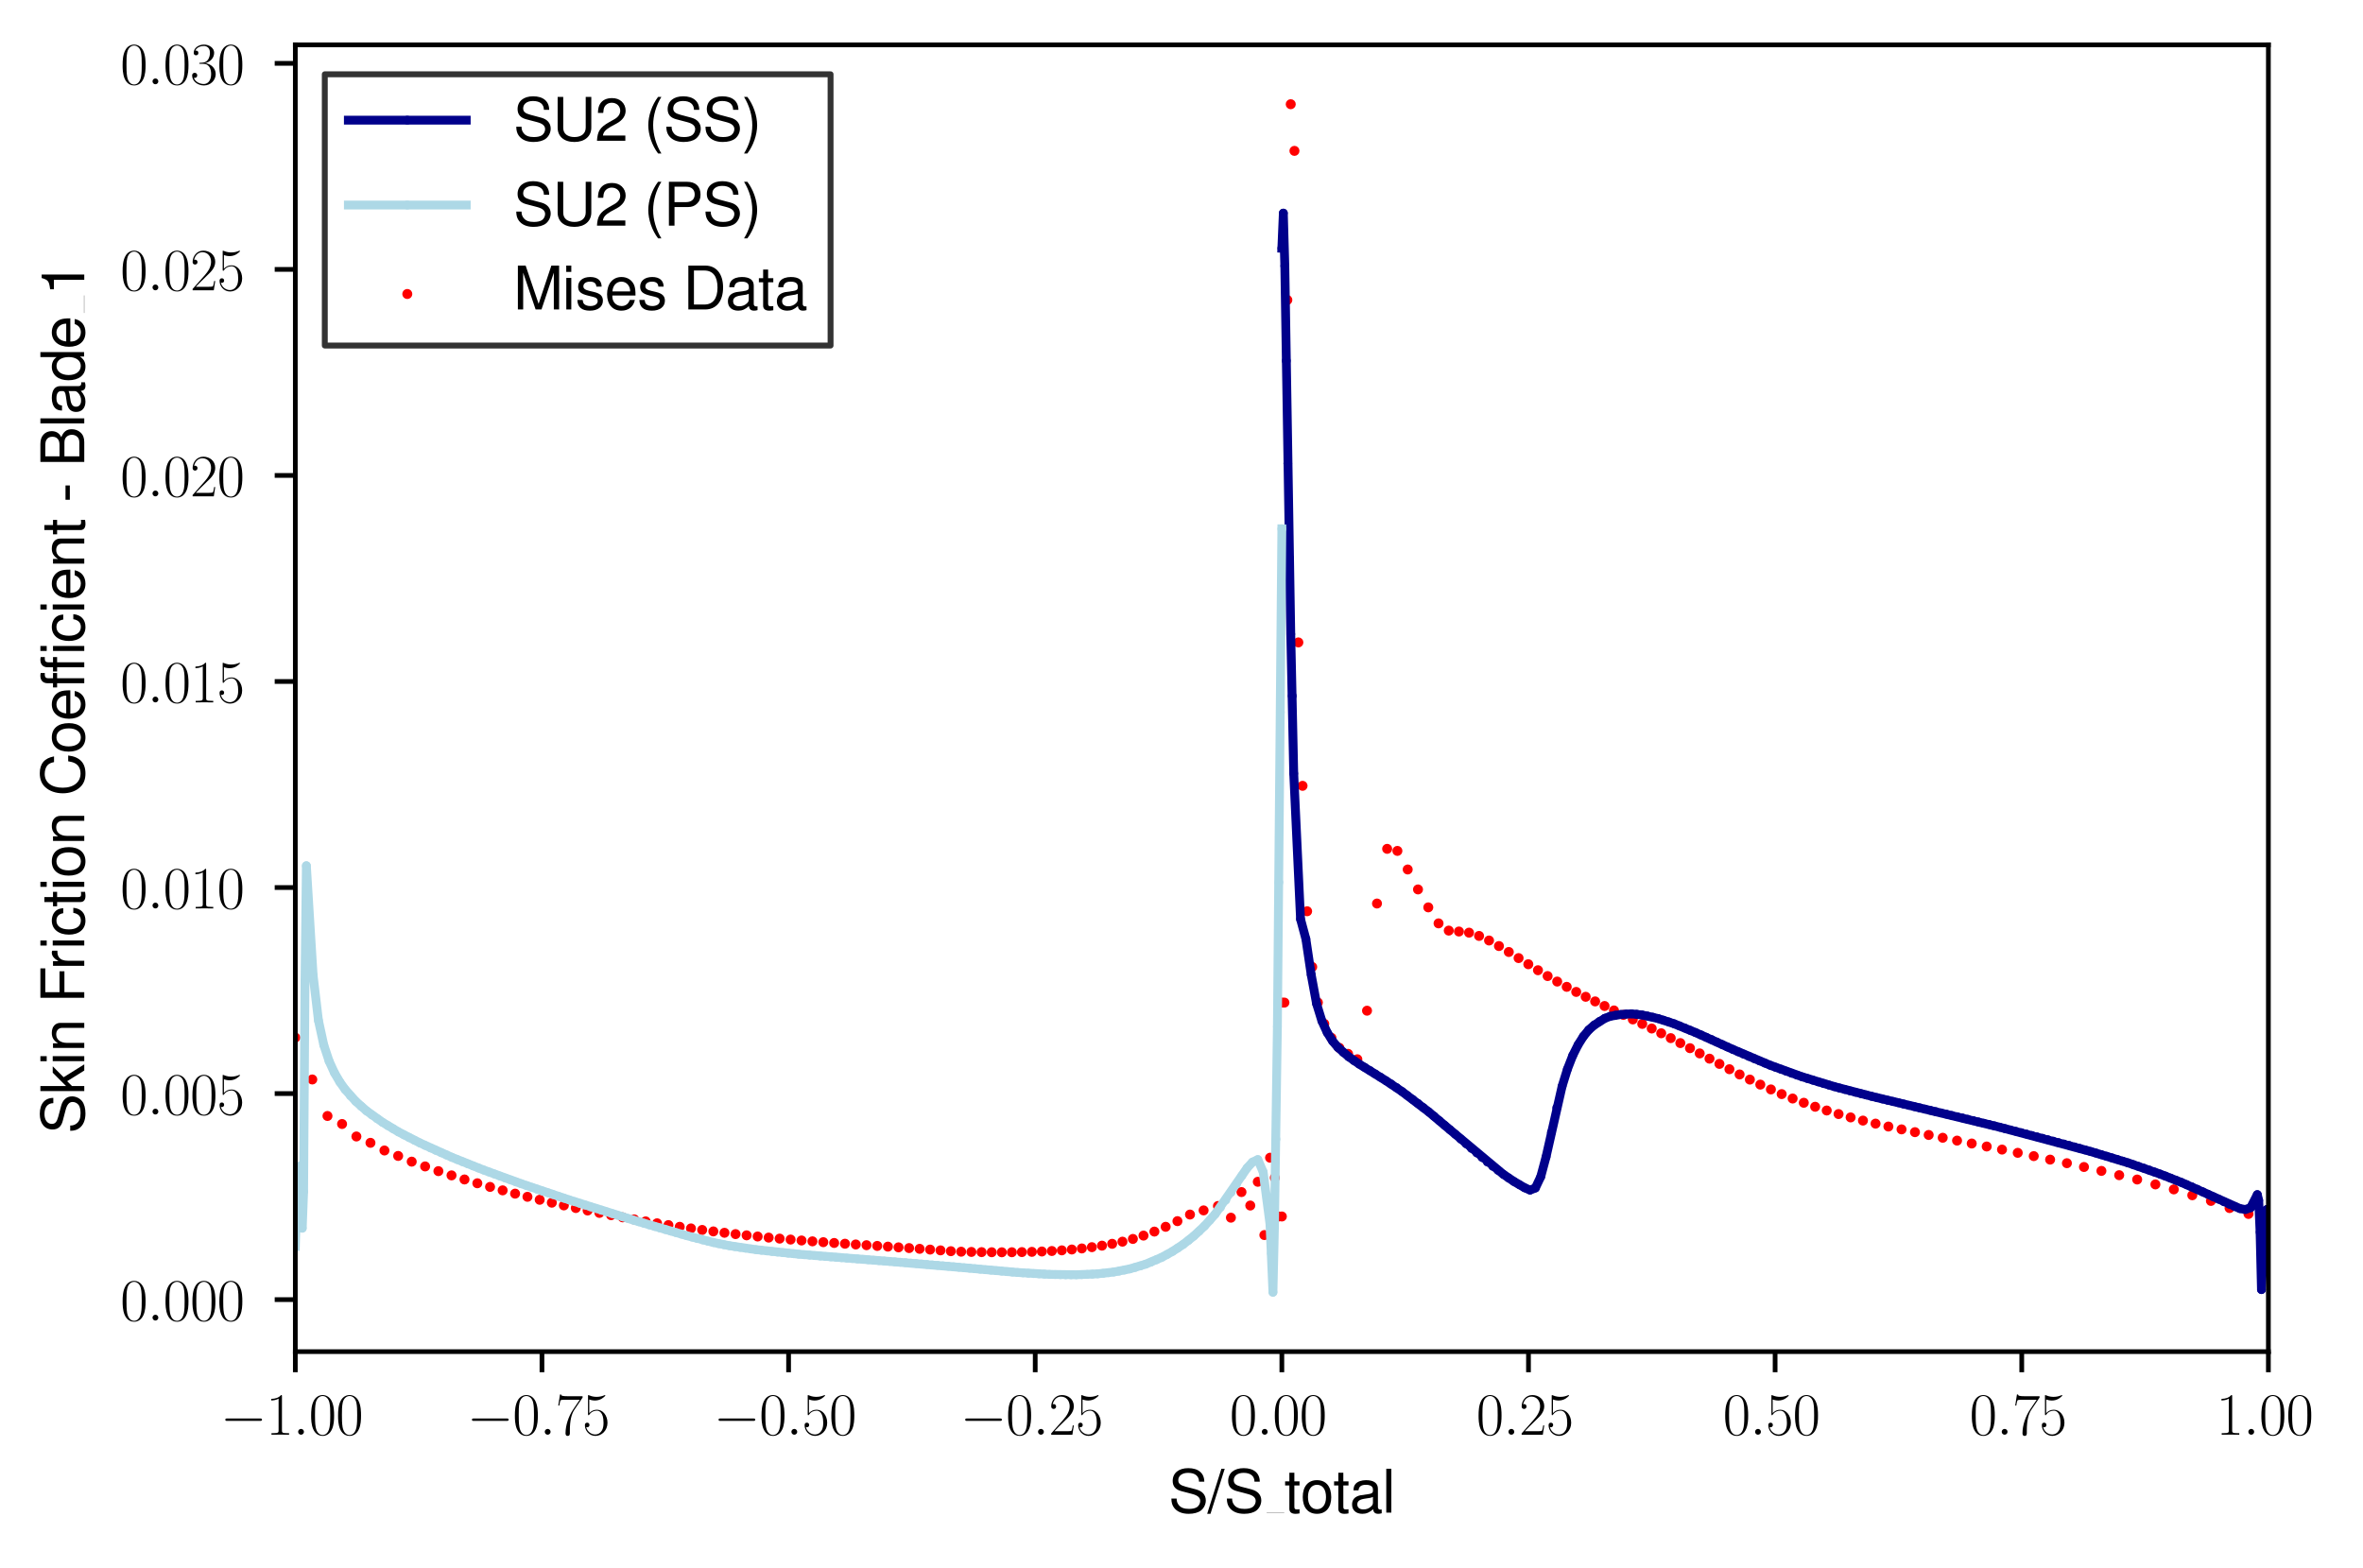 <?xml version="1.0" encoding="utf-8" standalone="no"?>
<!DOCTYPE svg PUBLIC "-//W3C//DTD SVG 1.1//EN"
  "http://www.w3.org/Graphics/SVG/1.1/DTD/svg11.dtd">
<svg xmlns:xlink="http://www.w3.org/1999/xlink" width="400.969pt" height="266.007pt" viewBox="0 0 400.969 266.007" xmlns="http://www.w3.org/2000/svg" version="1.1">
 <defs>
  <style type="text/css">*{stroke-linejoin: round; stroke-linecap: butt}</style>
 </defs>
 <g id="figure_1">
  <g id="patch_1">
   <path d="M 0 266.007 
L 400.969 266.007 
L 400.969 0 
L 0 0 
z
" style="fill: #ffffff"/>
  </g>
  <g id="axes_1">
   <g id="patch_2">
    <path d="M 50.113 229.366 
L 384.913 229.366 
L 384.913 7.606 
L 50.113 7.606 
z
" style="fill: #ffffff"/>
   </g>
   <g id="PathCollection_1">
    <defs>
     <path id="m64ce857ee1" d="M 0 0.354 
C 0.094 0.354 0.184 0.316 0.25 0.25 
C 0.316 0.184 0.354 0.094 0.354 0 
C 0.354 -0.094 0.316 -0.184 0.25 -0.25 
C 0.184 -0.316 0.094 -0.354 0 -0.354 
C -0.094 -0.354 -0.184 -0.316 -0.25 -0.25 
C -0.316 -0.184 -0.354 -0.094 -0.354 0 
C -0.354 0.094 -0.316 0.184 -0.25 0.25 
C -0.184 0.316 -0.094 0.354 0 0.354 
z
" style="stroke: #ff0000"/>
    </defs>
    <g clip-path="url(#p76736a692d)">
     <use xlink:href="#m64ce857ee1" x="217.513" y="206.433" style="fill: #ff0000; stroke: #ff0000"/>
     <use xlink:href="#m64ce857ee1" x="216.966" y="206.433" style="fill: #ff0000; stroke: #ff0000"/>
     <use xlink:href="#m64ce857ee1" x="216.319" y="199.859" style="fill: #ff0000; stroke: #ff0000"/>
     <use xlink:href="#m64ce857ee1" x="215.512" y="196.458" style="fill: #ff0000; stroke: #ff0000"/>
     <use xlink:href="#m64ce857ee1" x="214.545" y="209.584" style="fill: #ff0000; stroke: #ff0000"/>
     <use xlink:href="#m64ce857ee1" x="213.432" y="200.544" style="fill: #ff0000; stroke: #ff0000"/>
     <use xlink:href="#m64ce857ee1" x="212.155" y="204.575" style="fill: #ff0000; stroke: #ff0000"/>
     <use xlink:href="#m64ce857ee1" x="210.663" y="202.288" style="fill: #ff0000; stroke: #ff0000"/>
     <use xlink:href="#m64ce857ee1" x="208.869" y="206.636" style="fill: #ff0000; stroke: #ff0000"/>
     <use xlink:href="#m64ce857ee1" x="206.67" y="204.654" style="fill: #ff0000; stroke: #ff0000"/>
     <use xlink:href="#m64ce857ee1" x="204.234" y="205.398" style="fill: #ff0000; stroke: #ff0000"/>
     <use xlink:href="#m64ce857ee1" x="201.926" y="206.105" style="fill: #ff0000; stroke: #ff0000"/>
     <use xlink:href="#m64ce857ee1" x="199.796" y="207.224" style="fill: #ff0000; stroke: #ff0000"/>
     <use xlink:href="#m64ce857ee1" x="197.796" y="208.182" style="fill: #ff0000; stroke: #ff0000"/>
     <use xlink:href="#m64ce857ee1" x="195.885" y="208.995" style="fill: #ff0000; stroke: #ff0000"/>
     <use xlink:href="#m64ce857ee1" x="194.037" y="209.675" style="fill: #ff0000; stroke: #ff0000"/>
     <use xlink:href="#m64ce857ee1" x="192.234" y="210.243" style="fill: #ff0000; stroke: #ff0000"/>
     <use xlink:href="#m64ce857ee1" x="190.464" y="210.706" style="fill: #ff0000; stroke: #ff0000"/>
     <use xlink:href="#m64ce857ee1" x="188.719" y="211.068" style="fill: #ff0000; stroke: #ff0000"/>
     <use xlink:href="#m64ce857ee1" x="186.991" y="211.382" style="fill: #ff0000; stroke: #ff0000"/>
     <use xlink:href="#m64ce857ee1" x="185.277" y="211.64" style="fill: #ff0000; stroke: #ff0000"/>
     <use xlink:href="#m64ce857ee1" x="183.571" y="211.857" style="fill: #ff0000; stroke: #ff0000"/>
     <use xlink:href="#m64ce857ee1" x="181.872" y="212.036" style="fill: #ff0000; stroke: #ff0000"/>
     <use xlink:href="#m64ce857ee1" x="180.176" y="212.18" style="fill: #ff0000; stroke: #ff0000"/>
     <use xlink:href="#m64ce857ee1" x="178.483" y="212.29" style="fill: #ff0000; stroke: #ff0000"/>
     <use xlink:href="#m64ce857ee1" x="176.79" y="212.375" style="fill: #ff0000; stroke: #ff0000"/>
     <use xlink:href="#m64ce857ee1" x="175.095" y="212.434" style="fill: #ff0000; stroke: #ff0000"/>
     <use xlink:href="#m64ce857ee1" x="173.399" y="212.474" style="fill: #ff0000; stroke: #ff0000"/>
     <use xlink:href="#m64ce857ee1" x="171.699" y="212.499" style="fill: #ff0000; stroke: #ff0000"/>
     <use xlink:href="#m64ce857ee1" x="169.993" y="212.507" style="fill: #ff0000; stroke: #ff0000"/>
     <use xlink:href="#m64ce857ee1" x="168.28" y="212.499" style="fill: #ff0000; stroke: #ff0000"/>
     <use xlink:href="#m64ce857ee1" x="166.561" y="212.48" style="fill: #ff0000; stroke: #ff0000"/>
     <use xlink:href="#m64ce857ee1" x="164.832" y="212.447" style="fill: #ff0000; stroke: #ff0000"/>
     <use xlink:href="#m64ce857ee1" x="163.095" y="212.407" style="fill: #ff0000; stroke: #ff0000"/>
     <use xlink:href="#m64ce857ee1" x="161.347" y="212.322" style="fill: #ff0000; stroke: #ff0000"/>
     <use xlink:href="#m64ce857ee1" x="159.59" y="212.182" style="fill: #ff0000; stroke: #ff0000"/>
     <use xlink:href="#m64ce857ee1" x="157.825" y="212.05" style="fill: #ff0000; stroke: #ff0000"/>
     <use xlink:href="#m64ce857ee1" x="156.049" y="211.92" style="fill: #ff0000; stroke: #ff0000"/>
     <use xlink:href="#m64ce857ee1" x="154.262" y="211.792" style="fill: #ff0000; stroke: #ff0000"/>
     <use xlink:href="#m64ce857ee1" x="152.468" y="211.669" style="fill: #ff0000; stroke: #ff0000"/>
     <use xlink:href="#m64ce857ee1" x="150.664" y="211.546" style="fill: #ff0000; stroke: #ff0000"/>
     <use xlink:href="#m64ce857ee1" x="148.854" y="211.426" style="fill: #ff0000; stroke: #ff0000"/>
     <use xlink:href="#m64ce857ee1" x="147.037" y="211.303" style="fill: #ff0000; stroke: #ff0000"/>
     <use xlink:href="#m64ce857ee1" x="145.212" y="211.18" style="fill: #ff0000; stroke: #ff0000"/>
     <use xlink:href="#m64ce857ee1" x="143.381" y="211.053" style="fill: #ff0000; stroke: #ff0000"/>
     <use xlink:href="#m64ce857ee1" x="141.546" y="210.926" style="fill: #ff0000; stroke: #ff0000"/>
     <use xlink:href="#m64ce857ee1" x="139.704" y="210.791" style="fill: #ff0000; stroke: #ff0000"/>
     <use xlink:href="#m64ce857ee1" x="137.859" y="210.65" style="fill: #ff0000; stroke: #ff0000"/>
     <use xlink:href="#m64ce857ee1" x="136.009" y="210.505" style="fill: #ff0000; stroke: #ff0000"/>
     <use xlink:href="#m64ce857ee1" x="134.153" y="210.349" style="fill: #ff0000; stroke: #ff0000"/>
     <use xlink:href="#m64ce857ee1" x="132.294" y="210.188" style="fill: #ff0000; stroke: #ff0000"/>
     <use xlink:href="#m64ce857ee1" x="130.432" y="210.015" style="fill: #ff0000; stroke: #ff0000"/>
     <use xlink:href="#m64ce857ee1" x="128.564" y="209.829" style="fill: #ff0000; stroke: #ff0000"/>
     <use xlink:href="#m64ce857ee1" x="126.691" y="209.631" style="fill: #ff0000; stroke: #ff0000"/>
     <use xlink:href="#m64ce857ee1" x="124.814" y="209.421" style="fill: #ff0000; stroke: #ff0000"/>
     <use xlink:href="#m64ce857ee1" x="122.932" y="209.198" style="fill: #ff0000; stroke: #ff0000"/>
     <use xlink:href="#m64ce857ee1" x="121.045" y="208.965" style="fill: #ff0000; stroke: #ff0000"/>
     <use xlink:href="#m64ce857ee1" x="119.15" y="208.715" style="fill: #ff0000; stroke: #ff0000"/>
     <use xlink:href="#m64ce857ee1" x="117.248" y="208.456" style="fill: #ff0000; stroke: #ff0000"/>
     <use xlink:href="#m64ce857ee1" x="115.34" y="208.182" style="fill: #ff0000; stroke: #ff0000"/>
     <use xlink:href="#m64ce857ee1" x="113.423" y="207.891" style="fill: #ff0000; stroke: #ff0000"/>
     <use xlink:href="#m64ce857ee1" x="111.498" y="207.587" style="fill: #ff0000; stroke: #ff0000"/>
     <use xlink:href="#m64ce857ee1" x="109.563" y="207.267" style="fill: #ff0000; stroke: #ff0000"/>
     <use xlink:href="#m64ce857ee1" x="107.616" y="206.931" style="fill: #ff0000; stroke: #ff0000"/>
     <use xlink:href="#m64ce857ee1" x="105.66" y="206.578" style="fill: #ff0000; stroke: #ff0000"/>
     <use xlink:href="#m64ce857ee1" x="103.691" y="206.209" style="fill: #ff0000; stroke: #ff0000"/>
     <use xlink:href="#m64ce857ee1" x="101.71" y="205.823" style="fill: #ff0000; stroke: #ff0000"/>
     <use xlink:href="#m64ce857ee1" x="99.713" y="205.418" style="fill: #ff0000; stroke: #ff0000"/>
     <use xlink:href="#m64ce857ee1" x="97.705" y="204.997" style="fill: #ff0000; stroke: #ff0000"/>
     <use xlink:href="#m64ce857ee1" x="95.678" y="204.553" style="fill: #ff0000; stroke: #ff0000"/>
     <use xlink:href="#m64ce857ee1" x="93.637" y="204.089" style="fill: #ff0000; stroke: #ff0000"/>
     <use xlink:href="#m64ce857ee1" x="91.578" y="203.599" style="fill: #ff0000; stroke: #ff0000"/>
     <use xlink:href="#m64ce857ee1" x="89.501" y="203.092" style="fill: #ff0000; stroke: #ff0000"/>
     <use xlink:href="#m64ce857ee1" x="87.406" y="202.556" style="fill: #ff0000; stroke: #ff0000"/>
     <use xlink:href="#m64ce857ee1" x="85.29" y="201.999" style="fill: #ff0000; stroke: #ff0000"/>
     <use xlink:href="#m64ce857ee1" x="83.156" y="201.414" style="fill: #ff0000; stroke: #ff0000"/>
     <use xlink:href="#m64ce857ee1" x="80.997" y="200.795" style="fill: #ff0000; stroke: #ff0000"/>
     <use xlink:href="#m64ce857ee1" x="78.818" y="200.151" style="fill: #ff0000; stroke: #ff0000"/>
     <use xlink:href="#m64ce857ee1" x="76.617" y="199.457" style="fill: #ff0000; stroke: #ff0000"/>
     <use xlink:href="#m64ce857ee1" x="74.39" y="198.738" style="fill: #ff0000; stroke: #ff0000"/>
     <use xlink:href="#m64ce857ee1" x="72.138" y="197.938" style="fill: #ff0000; stroke: #ff0000"/>
     <use xlink:href="#m64ce857ee1" x="69.862" y="197.127" style="fill: #ff0000; stroke: #ff0000"/>
     <use xlink:href="#m64ce857ee1" x="67.562" y="196.156" style="fill: #ff0000; stroke: #ff0000"/>
     <use xlink:href="#m64ce857ee1" x="65.234" y="195.234" style="fill: #ff0000; stroke: #ff0000"/>
     <use xlink:href="#m64ce857ee1" x="62.862" y="193.932" style="fill: #ff0000; stroke: #ff0000"/>
     <use xlink:href="#m64ce857ee1" x="60.475" y="192.857" style="fill: #ff0000; stroke: #ff0000"/>
     <use xlink:href="#m64ce857ee1" x="58.044" y="190.738" style="fill: #ff0000; stroke: #ff0000"/>
     <use xlink:href="#m64ce857ee1" x="55.569" y="189.377" style="fill: #ff0000; stroke: #ff0000"/>
     <use xlink:href="#m64ce857ee1" x="52.989" y="183.183" style="fill: #ff0000; stroke: #ff0000"/>
     <use xlink:href="#m64ce857ee1" x="50.113" y="176.073" style="fill: #ff0000; stroke: #ff0000"/>
     <use xlink:href="#m64ce857ee1" x="217.513" y="170.134" style="fill: #ff0000; stroke: #ff0000"/>
     <use xlink:href="#m64ce857ee1" x="217.95" y="170.134" style="fill: #ff0000; stroke: #ff0000"/>
     <use xlink:href="#m64ce857ee1" x="218.444" y="50.904" style="fill: #ff0000; stroke: #ff0000"/>
     <use xlink:href="#m64ce857ee1" x="219.021" y="17.686" style="fill: #ff0000; stroke: #ff0000"/>
     <use xlink:href="#m64ce857ee1" x="219.65" y="25.602" style="fill: #ff0000; stroke: #ff0000"/>
     <use xlink:href="#m64ce857ee1" x="220.314" y="109.016" style="fill: #ff0000; stroke: #ff0000"/>
     <use xlink:href="#m64ce857ee1" x="221.026" y="133.352" style="fill: #ff0000; stroke: #ff0000"/>
     <use xlink:href="#m64ce857ee1" x="221.802" y="154.636" style="fill: #ff0000; stroke: #ff0000"/>
     <use xlink:href="#m64ce857ee1" x="222.662" y="164.084" style="fill: #ff0000; stroke: #ff0000"/>
     <use xlink:href="#m64ce857ee1" x="223.626" y="170.12" style="fill: #ff0000; stroke: #ff0000"/>
     <use xlink:href="#m64ce857ee1" x="224.71" y="173.733" style="fill: #ff0000; stroke: #ff0000"/>
     <use xlink:href="#m64ce857ee1" x="225.927" y="176.12" style="fill: #ff0000; stroke: #ff0000"/>
     <use xlink:href="#m64ce857ee1" x="227.278" y="177.815" style="fill: #ff0000; stroke: #ff0000"/>
     <use xlink:href="#m64ce857ee1" x="228.751" y="178.834" style="fill: #ff0000; stroke: #ff0000"/>
     <use xlink:href="#m64ce857ee1" x="230.323" y="179.751" style="fill: #ff0000; stroke: #ff0000"/>
     <use xlink:href="#m64ce857ee1" x="231.967" y="171.511" style="fill: #ff0000; stroke: #ff0000"/>
     <use xlink:href="#m64ce857ee1" x="233.658" y="153.324" style="fill: #ff0000; stroke: #ff0000"/>
     <use xlink:href="#m64ce857ee1" x="235.381" y="144.045" style="fill: #ff0000; stroke: #ff0000"/>
     <use xlink:href="#m64ce857ee1" x="237.119" y="144.394" style="fill: #ff0000; stroke: #ff0000"/>
     <use xlink:href="#m64ce857ee1" x="238.867" y="147.548" style="fill: #ff0000; stroke: #ff0000"/>
     <use xlink:href="#m64ce857ee1" x="240.616" y="150.934" style="fill: #ff0000; stroke: #ff0000"/>
     <use xlink:href="#m64ce857ee1" x="242.362" y="153.978" style="fill: #ff0000; stroke: #ff0000"/>
     <use xlink:href="#m64ce857ee1" x="244.103" y="156.692" style="fill: #ff0000; stroke: #ff0000"/>
     <use xlink:href="#m64ce857ee1" x="245.836" y="157.919" style="fill: #ff0000; stroke: #ff0000"/>
     <use xlink:href="#m64ce857ee1" x="247.561" y="158.073" style="fill: #ff0000; stroke: #ff0000"/>
     <use xlink:href="#m64ce857ee1" x="249.275" y="158.268" style="fill: #ff0000; stroke: #ff0000"/>
     <use xlink:href="#m64ce857ee1" x="250.979" y="158.824" style="fill: #ff0000; stroke: #ff0000"/>
     <use xlink:href="#m64ce857ee1" x="252.671" y="159.6" style="fill: #ff0000; stroke: #ff0000"/>
     <use xlink:href="#m64ce857ee1" x="254.353" y="160.541" style="fill: #ff0000; stroke: #ff0000"/>
     <use xlink:href="#m64ce857ee1" x="256.024" y="161.548" style="fill: #ff0000; stroke: #ff0000"/>
     <use xlink:href="#m64ce857ee1" x="257.684" y="162.583" style="fill: #ff0000; stroke: #ff0000"/>
     <use xlink:href="#m64ce857ee1" x="259.334" y="163.627" style="fill: #ff0000; stroke: #ff0000"/>
     <use xlink:href="#m64ce857ee1" x="260.975" y="164.645" style="fill: #ff0000; stroke: #ff0000"/>
     <use xlink:href="#m64ce857ee1" x="262.609" y="165.633" style="fill: #ff0000; stroke: #ff0000"/>
     <use xlink:href="#m64ce857ee1" x="264.234" y="166.566" style="fill: #ff0000; stroke: #ff0000"/>
     <use xlink:href="#m64ce857ee1" x="265.852" y="167.461" style="fill: #ff0000; stroke: #ff0000"/>
     <use xlink:href="#m64ce857ee1" x="267.464" y="168.324" style="fill: #ff0000; stroke: #ff0000"/>
     <use xlink:href="#m64ce857ee1" x="269.07" y="169.15" style="fill: #ff0000; stroke: #ff0000"/>
     <use xlink:href="#m64ce857ee1" x="270.673" y="169.936" style="fill: #ff0000; stroke: #ff0000"/>
     <use xlink:href="#m64ce857ee1" x="272.273" y="170.713" style="fill: #ff0000; stroke: #ff0000"/>
     <use xlink:href="#m64ce857ee1" x="273.872" y="171.468" style="fill: #ff0000; stroke: #ff0000"/>
     <use xlink:href="#m64ce857ee1" x="275.47" y="172.225" style="fill: #ff0000; stroke: #ff0000"/>
     <use xlink:href="#m64ce857ee1" x="277.068" y="172.992" style="fill: #ff0000; stroke: #ff0000"/>
     <use xlink:href="#m64ce857ee1" x="278.669" y="173.752" style="fill: #ff0000; stroke: #ff0000"/>
     <use xlink:href="#m64ce857ee1" x="280.274" y="174.535" style="fill: #ff0000; stroke: #ff0000"/>
     <use xlink:href="#m64ce857ee1" x="281.885" y="175.342" style="fill: #ff0000; stroke: #ff0000"/>
     <use xlink:href="#m64ce857ee1" x="283.503" y="176.165" style="fill: #ff0000; stroke: #ff0000"/>
     <use xlink:href="#m64ce857ee1" x="285.129" y="177.007" style="fill: #ff0000; stroke: #ff0000"/>
     <use xlink:href="#m64ce857ee1" x="286.767" y="177.872" style="fill: #ff0000; stroke: #ff0000"/>
     <use xlink:href="#m64ce857ee1" x="288.417" y="178.76" style="fill: #ff0000; stroke: #ff0000"/>
     <use xlink:href="#m64ce857ee1" x="290.082" y="179.651" style="fill: #ff0000; stroke: #ff0000"/>
     <use xlink:href="#m64ce857ee1" x="291.764" y="180.539" style="fill: #ff0000; stroke: #ff0000"/>
     <use xlink:href="#m64ce857ee1" x="293.463" y="181.442" style="fill: #ff0000; stroke: #ff0000"/>
     <use xlink:href="#m64ce857ee1" x="295.186" y="182.331" style="fill: #ff0000; stroke: #ff0000"/>
     <use xlink:href="#m64ce857ee1" x="296.93" y="183.202" style="fill: #ff0000; stroke: #ff0000"/>
     <use xlink:href="#m64ce857ee1" x="298.701" y="184.054" style="fill: #ff0000; stroke: #ff0000"/>
     <use xlink:href="#m64ce857ee1" x="300.498" y="184.871" style="fill: #ff0000; stroke: #ff0000"/>
     <use xlink:href="#m64ce857ee1" x="302.325" y="185.664" style="fill: #ff0000; stroke: #ff0000"/>
     <use xlink:href="#m64ce857ee1" x="304.185" y="186.415" style="fill: #ff0000; stroke: #ff0000"/>
     <use xlink:href="#m64ce857ee1" x="306.078" y="187.135" style="fill: #ff0000; stroke: #ff0000"/>
     <use xlink:href="#m64ce857ee1" x="308.007" y="187.812" style="fill: #ff0000; stroke: #ff0000"/>
     <use xlink:href="#m64ce857ee1" x="309.973" y="188.447" style="fill: #ff0000; stroke: #ff0000"/>
     <use xlink:href="#m64ce857ee1" x="311.979" y="189.05" style="fill: #ff0000; stroke: #ff0000"/>
     <use xlink:href="#m64ce857ee1" x="314.027" y="189.621" style="fill: #ff0000; stroke: #ff0000"/>
     <use xlink:href="#m64ce857ee1" x="316.117" y="190.16" style="fill: #ff0000; stroke: #ff0000"/>
     <use xlink:href="#m64ce857ee1" x="318.254" y="190.673" style="fill: #ff0000; stroke: #ff0000"/>
     <use xlink:href="#m64ce857ee1" x="320.435" y="191.168" style="fill: #ff0000; stroke: #ff0000"/>
     <use xlink:href="#m64ce857ee1" x="322.665" y="191.65" style="fill: #ff0000; stroke: #ff0000"/>
     <use xlink:href="#m64ce857ee1" x="324.943" y="192.124" style="fill: #ff0000; stroke: #ff0000"/>
     <use xlink:href="#m64ce857ee1" x="327.271" y="192.598" style="fill: #ff0000; stroke: #ff0000"/>
     <use xlink:href="#m64ce857ee1" x="329.652" y="193.072" style="fill: #ff0000; stroke: #ff0000"/>
     <use xlink:href="#m64ce857ee1" x="332.086" y="193.556" style="fill: #ff0000; stroke: #ff0000"/>
     <use xlink:href="#m64ce857ee1" x="334.574" y="194.048" style="fill: #ff0000; stroke: #ff0000"/>
     <use xlink:href="#m64ce857ee1" x="337.118" y="194.557" style="fill: #ff0000; stroke: #ff0000"/>
     <use xlink:href="#m64ce857ee1" x="339.715" y="195.079" style="fill: #ff0000; stroke: #ff0000"/>
     <use xlink:href="#m64ce857ee1" x="342.384" y="195.63" style="fill: #ff0000; stroke: #ff0000"/>
     <use xlink:href="#m64ce857ee1" x="345.101" y="196.189" style="fill: #ff0000; stroke: #ff0000"/>
     <use xlink:href="#m64ce857ee1" x="347.877" y="196.782" style="fill: #ff0000; stroke: #ff0000"/>
     <use xlink:href="#m64ce857ee1" x="350.726" y="197.389" style="fill: #ff0000; stroke: #ff0000"/>
     <use xlink:href="#m64ce857ee1" x="353.623" y="198.035" style="fill: #ff0000; stroke: #ff0000"/>
     <use xlink:href="#m64ce857ee1" x="356.58" y="198.698" style="fill: #ff0000; stroke: #ff0000"/>
     <use xlink:href="#m64ce857ee1" x="359.598" y="199.423" style="fill: #ff0000; stroke: #ff0000"/>
     <use xlink:href="#m64ce857ee1" x="362.651" y="200.159" style="fill: #ff0000; stroke: #ff0000"/>
     <use xlink:href="#m64ce857ee1" x="365.74" y="200.991" style="fill: #ff0000; stroke: #ff0000"/>
     <use xlink:href="#m64ce857ee1" x="368.865" y="201.835" style="fill: #ff0000; stroke: #ff0000"/>
     <use xlink:href="#m64ce857ee1" x="372.003" y="202.828" style="fill: #ff0000; stroke: #ff0000"/>
     <use xlink:href="#m64ce857ee1" x="375.164" y="203.79" style="fill: #ff0000; stroke: #ff0000"/>
     <use xlink:href="#m64ce857ee1" x="378.326" y="205.001" style="fill: #ff0000; stroke: #ff0000"/>
     <use xlink:href="#m64ce857ee1" x="381.535" y="206" style="fill: #ff0000; stroke: #ff0000"/>
     <use xlink:href="#m64ce857ee1" x="384.913" y="207.501" style="fill: #ff0000; stroke: #ff0000"/>
    </g>
   </g>
   <g id="matplotlib.axis_1">
    <g id="xtick_1">
     <g id="line2d_1">
      <defs>
       <path id="mdfcc95aa27" d="M 0 0 
L 0 3.5 
" style="stroke: #000000; stroke-width: 0.8"/>
      </defs>
      <g>
       <use xlink:href="#mdfcc95aa27" x="50.113" y="229.366" style="stroke: #000000; stroke-width: 0.8"/>
      </g>
     </g>
     <g id="text_1">
      <!-- $\mathdefault{−1.00}$ -->
      <g transform="translate(37.383 243.465) scale(0.1 -0.1)">
       <defs>
        <path id="CMSY10-0" d="M 4218 1472 
C 4326 1472 4442 1472 4442 1600 
C 4442 1728 4326 1728 4218 1728 
L 755 1728 
C 646 1728 531 1728 531 1600 
C 531 1472 646 1472 755 1472 
L 4218 1472 
z
" transform="scale(0.016)"/>
        <path id="CMR17-31" d="M 1702 4083 
C 1702 4217 1696 4224 1606 4224 
C 1357 3927 979 3833 621 3820 
C 602 3820 570 3820 563 3808 
C 557 3795 557 3782 557 3648 
C 755 3648 1088 3686 1344 3839 
L 1344 467 
C 1344 243 1331 166 781 166 
L 589 166 
L 589 0 
C 896 6 1216 12 1523 12 
C 1830 12 2150 6 2458 0 
L 2458 166 
L 2266 166 
C 1715 166 1702 236 1702 467 
L 1702 4083 
z
" transform="scale(0.016)"/>
        <path id="CMMI12-3a" d="M 1178 307 
C 1178 492 1024 620 870 620 
C 685 620 557 467 557 313 
C 557 128 710 0 864 0 
C 1050 0 1178 153 1178 307 
z
" transform="scale(0.016)"/>
        <path id="CMR17-30" d="M 2688 2038 
C 2688 2430 2682 3099 2413 3613 
C 2176 4063 1798 4224 1466 4224 
C 1158 4224 768 4082 525 3620 
C 269 3137 243 2539 243 2038 
C 243 1671 250 1112 448 623 
C 723 -39 1216 -128 1466 -128 
C 1760 -128 2208 -7 2470 604 
C 2662 1048 2688 1568 2688 2038 
z
M 1466 -26 
C 1056 -26 813 328 723 816 
C 653 1196 653 1749 653 2109 
C 653 2604 653 3015 736 3407 
C 858 3954 1216 4121 1466 4121 
C 1728 4121 2067 3947 2189 3420 
C 2272 3054 2278 2623 2278 2109 
C 2278 1691 2278 1176 2202 797 
C 2067 96 1690 -26 1466 -26 
z
" transform="scale(0.016)"/>
       </defs>
       <use xlink:href="#CMSY10-0" transform="scale(0.996)"/>
       <use xlink:href="#CMR17-31" transform="translate(77.487 0) scale(0.996)"/>
       <use xlink:href="#CMMI12-3a" transform="translate(123.178 0) scale(0.996)"/>
       <use xlink:href="#CMR17-30" transform="translate(150.275 0) scale(0.996)"/>
       <use xlink:href="#CMR17-30" transform="translate(195.966 0) scale(0.996)"/>
      </g>
     </g>
    </g>
    <g id="xtick_2">
     <g id="line2d_2">
      <g>
       <use xlink:href="#mdfcc95aa27" x="91.963" y="229.366" style="stroke: #000000; stroke-width: 0.8"/>
      </g>
     </g>
     <g id="text_2">
      <!-- $\mathdefault{−0.75}$ -->
      <g transform="translate(79.233 243.465) scale(0.1 -0.1)">
       <defs>
        <path id="CMR17-37" d="M 2886 3955 
L 2886 4096 
L 1382 4096 
C 634 4096 621 4166 595 4288 
L 480 4288 
L 294 3104 
L 410 3104 
C 429 3226 474 3552 550 3673 
C 589 3724 1062 3724 1171 3724 
L 2579 3724 
L 1869 2670 
C 1395 1961 1069 1003 1069 166 
C 1069 89 1069 -128 1299 -128 
C 1530 -128 1530 89 1530 172 
L 1530 466 
C 1530 1514 1709 2204 2003 2644 
L 2886 3955 
z
" transform="scale(0.016)"/>
        <path id="CMR17-35" d="M 730 3750 
C 794 3724 1056 3641 1325 3641 
C 1920 3641 2246 3961 2432 4140 
C 2432 4191 2432 4224 2394 4224 
C 2387 4224 2374 4224 2323 4198 
C 2099 4102 1837 4032 1517 4032 
C 1325 4032 1037 4055 723 4191 
C 653 4224 640 4224 634 4224 
C 602 4224 595 4217 595 4090 
L 595 2231 
C 595 2113 595 2080 659 2080 
C 691 2080 704 2093 736 2139 
C 941 2435 1222 2560 1542 2560 
C 1766 2560 2246 2415 2246 1293 
C 2246 1087 2246 716 2054 422 
C 1894 159 1645 25 1370 25 
C 947 25 518 319 403 812 
C 429 806 480 793 506 793 
C 589 793 749 838 749 1036 
C 749 1209 627 1280 506 1280 
C 358 1280 262 1190 262 1011 
C 262 454 704 -128 1382 -128 
C 2042 -128 2669 441 2669 1267 
C 2669 2054 2170 2662 1549 2662 
C 1222 2662 947 2540 730 2304 
L 730 3750 
z
" transform="scale(0.016)"/>
       </defs>
       <use xlink:href="#CMSY10-0" transform="scale(0.996)"/>
       <use xlink:href="#CMR17-30" transform="translate(77.487 0) scale(0.996)"/>
       <use xlink:href="#CMMI12-3a" transform="translate(123.178 0) scale(0.996)"/>
       <use xlink:href="#CMR17-37" transform="translate(150.275 0) scale(0.996)"/>
       <use xlink:href="#CMR17-35" transform="translate(195.966 0) scale(0.996)"/>
      </g>
     </g>
    </g>
    <g id="xtick_3">
     <g id="line2d_3">
      <g>
       <use xlink:href="#mdfcc95aa27" x="133.813" y="229.366" style="stroke: #000000; stroke-width: 0.8"/>
      </g>
     </g>
     <g id="text_3">
      <!-- $\mathdefault{−0.50}$ -->
      <g transform="translate(121.083 243.465) scale(0.1 -0.1)">
       <use xlink:href="#CMSY10-0" transform="scale(0.996)"/>
       <use xlink:href="#CMR17-30" transform="translate(77.487 0) scale(0.996)"/>
       <use xlink:href="#CMMI12-3a" transform="translate(123.178 0) scale(0.996)"/>
       <use xlink:href="#CMR17-35" transform="translate(150.275 0) scale(0.996)"/>
       <use xlink:href="#CMR17-30" transform="translate(195.966 0) scale(0.996)"/>
      </g>
     </g>
    </g>
    <g id="xtick_4">
     <g id="line2d_4">
      <g>
       <use xlink:href="#mdfcc95aa27" x="175.663" y="229.366" style="stroke: #000000; stroke-width: 0.8"/>
      </g>
     </g>
     <g id="text_4">
      <!-- $\mathdefault{−0.25}$ -->
      <g transform="translate(162.933 243.465) scale(0.1 -0.1)">
       <defs>
        <path id="CMR17-32" d="M 2669 990 
L 2554 990 
C 2490 537 2438 460 2413 422 
C 2381 371 1920 371 1830 371 
L 602 371 
C 832 620 1280 1073 1824 1596 
C 2214 1966 2669 2400 2669 3033 
C 2669 3788 2067 4224 1395 4224 
C 691 4224 262 3603 262 3027 
C 262 2777 448 2745 525 2745 
C 589 2745 781 2783 781 3007 
C 781 3206 614 3264 525 3264 
C 486 3264 448 3257 422 3244 
C 544 3788 915 4057 1306 4057 
C 1862 4057 2227 3616 2227 3033 
C 2227 2477 1901 1998 1536 1583 
L 262 147 
L 262 0 
L 2515 0 
L 2669 990 
z
" transform="scale(0.016)"/>
       </defs>
       <use xlink:href="#CMSY10-0" transform="scale(0.996)"/>
       <use xlink:href="#CMR17-30" transform="translate(77.487 0) scale(0.996)"/>
       <use xlink:href="#CMMI12-3a" transform="translate(123.178 0) scale(0.996)"/>
       <use xlink:href="#CMR17-32" transform="translate(150.275 0) scale(0.996)"/>
       <use xlink:href="#CMR17-35" transform="translate(195.966 0) scale(0.996)"/>
      </g>
     </g>
    </g>
    <g id="xtick_5">
     <g id="line2d_5">
      <g>
       <use xlink:href="#mdfcc95aa27" x="217.513" y="229.366" style="stroke: #000000; stroke-width: 0.8"/>
      </g>
     </g>
     <g id="text_5">
      <!-- $\mathdefault{0.00}$ -->
      <g transform="translate(208.657 243.465) scale(0.1 -0.1)">
       <use xlink:href="#CMR17-30" transform="scale(0.996)"/>
       <use xlink:href="#CMMI12-3a" transform="translate(45.69 0) scale(0.996)"/>
       <use xlink:href="#CMR17-30" transform="translate(72.788 0) scale(0.996)"/>
       <use xlink:href="#CMR17-30" transform="translate(118.478 0) scale(0.996)"/>
      </g>
     </g>
    </g>
    <g id="xtick_6">
     <g id="line2d_6">
      <g>
       <use xlink:href="#mdfcc95aa27" x="259.363" y="229.366" style="stroke: #000000; stroke-width: 0.8"/>
      </g>
     </g>
     <g id="text_6">
      <!-- $\mathdefault{0.25}$ -->
      <g transform="translate(250.507 243.465) scale(0.1 -0.1)">
       <use xlink:href="#CMR17-30" transform="scale(0.996)"/>
       <use xlink:href="#CMMI12-3a" transform="translate(45.69 0) scale(0.996)"/>
       <use xlink:href="#CMR17-32" transform="translate(72.788 0) scale(0.996)"/>
       <use xlink:href="#CMR17-35" transform="translate(118.478 0) scale(0.996)"/>
      </g>
     </g>
    </g>
    <g id="xtick_7">
     <g id="line2d_7">
      <g>
       <use xlink:href="#mdfcc95aa27" x="301.213" y="229.366" style="stroke: #000000; stroke-width: 0.8"/>
      </g>
     </g>
     <g id="text_7">
      <!-- $\mathdefault{0.50}$ -->
      <g transform="translate(292.357 243.465) scale(0.1 -0.1)">
       <use xlink:href="#CMR17-30" transform="scale(0.996)"/>
       <use xlink:href="#CMMI12-3a" transform="translate(45.69 0) scale(0.996)"/>
       <use xlink:href="#CMR17-35" transform="translate(72.788 0) scale(0.996)"/>
       <use xlink:href="#CMR17-30" transform="translate(118.478 0) scale(0.996)"/>
      </g>
     </g>
    </g>
    <g id="xtick_8">
     <g id="line2d_8">
      <g>
       <use xlink:href="#mdfcc95aa27" x="343.063" y="229.366" style="stroke: #000000; stroke-width: 0.8"/>
      </g>
     </g>
     <g id="text_8">
      <!-- $\mathdefault{0.75}$ -->
      <g transform="translate(334.207 243.465) scale(0.1 -0.1)">
       <use xlink:href="#CMR17-30" transform="scale(0.996)"/>
       <use xlink:href="#CMMI12-3a" transform="translate(45.69 0) scale(0.996)"/>
       <use xlink:href="#CMR17-37" transform="translate(72.788 0) scale(0.996)"/>
       <use xlink:href="#CMR17-35" transform="translate(118.478 0) scale(0.996)"/>
      </g>
     </g>
    </g>
    <g id="xtick_9">
     <g id="line2d_9">
      <g>
       <use xlink:href="#mdfcc95aa27" x="384.913" y="229.366" style="stroke: #000000; stroke-width: 0.8"/>
      </g>
     </g>
     <g id="text_9">
      <!-- $\mathdefault{1.00}$ -->
      <g transform="translate(376.057 243.465) scale(0.1 -0.1)">
       <use xlink:href="#CMR17-31" transform="scale(0.996)"/>
       <use xlink:href="#CMMI12-3a" transform="translate(45.69 0) scale(0.996)"/>
       <use xlink:href="#CMR17-30" transform="translate(72.788 0) scale(0.996)"/>
       <use xlink:href="#CMR17-30" transform="translate(118.478 0) scale(0.996)"/>
      </g>
     </g>
    </g>
    <g id="text_10">
     <!-- S/S_{total} -->
     <g transform="translate(198.276 256.685) scale(0.1 -0.1)">
      <defs>
       <path id="NimbusSanL-Regu-53" d="M 3814 3295 
C 3808 4204 3181 4736 2106 4736 
C 1082 4736 448 4211 448 3372 
C 448 2806 749 2450 1363 2291 
L 2522 1986 
C 3110 1833 3379 1598 3379 1236 
C 3379 988 3245 733 3046 593 
C 2861 466 2566 396 2189 396 
C 1683 396 1338 517 1114 784 
C 941 988 864 1210 870 1496 
L 307 1496 
C 314 1070 397 790 582 536 
C 902 102 1440 -128 2150 -128 
C 2707 -128 3162 0 3462 230 
C 3776 479 3974 892 3974 1293 
C 3974 1865 3616 2284 2982 2456 
L 1811 2768 
C 1248 2920 1043 3098 1043 3454 
C 1043 3925 1459 4236 2086 4236 
C 2829 4236 3245 3899 3251 3295 
L 3814 3295 
z
" transform="scale(0.016)"/>
       <path id="NimbusSanL-Regu-2f" d="M 1466 4672 
L -51 -128 
L 301 -128 
L 1818 4672 
L 1466 4672 
z
" transform="scale(0.016)"/>
       <path id="NimbusSanL-Regu-74" d="M 1626 3328 
L 1075 3328 
L 1075 4249 
L 544 4249 
L 544 3328 
L 90 3328 
L 90 2892 
L 544 2892 
L 544 402 
C 544 64 774 -128 1190 -128 
C 1318 -128 1446 -116 1626 -84 
L 1626 364 
C 1555 345 1472 339 1370 339 
C 1139 339 1075 402 1075 634 
L 1075 2892 
L 1626 2892 
L 1626 3328 
z
" transform="scale(0.016)"/>
       <path id="NimbusSanL-Regu-6f" d="M 1741 3456 
C 800 3456 230 2784 230 1663 
C 230 543 794 -128 1747 -128 
C 2688 -128 3264 543 3264 1638 
C 3264 2791 2707 3456 1741 3456 
z
M 1747 2963 
C 2349 2963 2707 2472 2707 1644 
C 2707 861 2336 364 1747 364 
C 1152 364 787 855 787 1663 
C 787 2466 1152 2963 1747 2963 
z
" transform="scale(0.016)"/>
       <path id="NimbusSanL-Regu-61" d="M 3424 332 
C 3366 320 3341 320 3309 320 
C 3123 320 3021 415 3021 581 
L 3021 2542 
C 3021 3135 2586 3456 1760 3456 
C 1274 3456 870 3315 646 3065 
C 493 2893 429 2702 416 2370 
L 954 2370 
C 998 2778 1242 2963 1741 2963 
C 2221 2963 2490 2784 2490 2466 
L 2490 2326 
C 2490 2103 2355 2007 1933 1956 
C 1178 1861 1062 1835 858 1753 
C 467 1593 269 1294 269 861 
C 269 256 691 -128 1370 -128 
C 1792 -128 2131 19 2509 364 
C 2547 25 2714 -128 3059 -128 
C 3168 -128 3251 -116 3424 -71 
L 3424 332 
z
M 2490 1071 
C 2490 893 2438 785 2278 638 
C 2061 441 1798 339 1485 339 
C 1069 339 826 536 826 874 
C 826 1224 1062 1402 1632 1485 
C 2195 1562 2310 1587 2490 1670 
L 2490 1071 
z
" transform="scale(0.016)"/>
       <path id="NimbusSanL-Regu-6c" d="M 973 4672 
L 435 4672 
L 435 0 
L 973 0 
L 973 4672 
z
" transform="scale(0.016)"/>
      </defs>
      <use xlink:href="#NimbusSanL-Regu-53" transform="scale(0.996)"/>
      <use xlink:href="#NimbusSanL-Regu-2f" transform="translate(66.45 0) scale(0.996)"/>
      <use xlink:href="#NimbusSanL-Regu-53" transform="translate(94.145 0) scale(0.996)"/>
      <use xlink:href="#NimbusSanL-Regu-74" transform="translate(196.461 0) scale(0.996)"/>
      <use xlink:href="#NimbusSanL-Regu-6f" transform="translate(224.156 0) scale(0.996)"/>
      <use xlink:href="#NimbusSanL-Regu-74" transform="translate(279.548 0) scale(0.996)"/>
      <use xlink:href="#NimbusSanL-Regu-61" transform="translate(307.243 0) scale(0.996)"/>
      <use xlink:href="#NimbusSanL-Regu-6c" transform="translate(362.634 0) scale(0.996)"/>
      <path d="M 166.573 0 
L 196.461 0 
L 196.461 0.399 
L 166.573 0.399 
L 166.573 0 
z
"/>
     </g>
    </g>
   </g>
   <g id="matplotlib.axis_2">
    <g id="ytick_1">
     <g id="line2d_10">
      <defs>
       <path id="m78aed711c0" d="M 0 0 
L -3.5 0 
" style="stroke: #000000; stroke-width: 0.8"/>
      </defs>
      <g>
       <use xlink:href="#m78aed711c0" x="50.113" y="220.542" style="stroke: #000000; stroke-width: 0.8"/>
      </g>
     </g>
     <g id="text_11">
      <!-- $\mathdefault{0.000}$ -->
      <g transform="translate(20.42 224.091) scale(0.1 -0.1)">
       <use xlink:href="#CMR17-30" transform="scale(0.996)"/>
       <use xlink:href="#CMMI12-3a" transform="translate(45.69 0) scale(0.996)"/>
       <use xlink:href="#CMR17-30" transform="translate(72.788 0) scale(0.996)"/>
       <use xlink:href="#CMR17-30" transform="translate(118.478 0) scale(0.996)"/>
       <use xlink:href="#CMR17-30" transform="translate(164.169 0) scale(0.996)"/>
      </g>
     </g>
    </g>
    <g id="ytick_2">
     <g id="line2d_11">
      <g>
       <use xlink:href="#m78aed711c0" x="50.113" y="185.577" style="stroke: #000000; stroke-width: 0.8"/>
      </g>
     </g>
     <g id="text_12">
      <!-- $\mathdefault{0.005}$ -->
      <g transform="translate(20.42 189.126) scale(0.1 -0.1)">
       <use xlink:href="#CMR17-30" transform="scale(0.996)"/>
       <use xlink:href="#CMMI12-3a" transform="translate(45.69 0) scale(0.996)"/>
       <use xlink:href="#CMR17-30" transform="translate(72.788 0) scale(0.996)"/>
       <use xlink:href="#CMR17-30" transform="translate(118.478 0) scale(0.996)"/>
       <use xlink:href="#CMR17-35" transform="translate(164.169 0) scale(0.996)"/>
      </g>
     </g>
    </g>
    <g id="ytick_3">
     <g id="line2d_12">
      <g>
       <use xlink:href="#m78aed711c0" x="50.113" y="150.611" style="stroke: #000000; stroke-width: 0.8"/>
      </g>
     </g>
     <g id="text_13">
      <!-- $\mathdefault{0.010}$ -->
      <g transform="translate(20.42 154.16) scale(0.1 -0.1)">
       <use xlink:href="#CMR17-30" transform="scale(0.996)"/>
       <use xlink:href="#CMMI12-3a" transform="translate(45.69 0) scale(0.996)"/>
       <use xlink:href="#CMR17-30" transform="translate(72.788 0) scale(0.996)"/>
       <use xlink:href="#CMR17-31" transform="translate(118.478 0) scale(0.996)"/>
       <use xlink:href="#CMR17-30" transform="translate(164.169 0) scale(0.996)"/>
      </g>
     </g>
    </g>
    <g id="ytick_4">
     <g id="line2d_13">
      <g>
       <use xlink:href="#m78aed711c0" x="50.113" y="115.646" style="stroke: #000000; stroke-width: 0.8"/>
      </g>
     </g>
     <g id="text_14">
      <!-- $\mathdefault{0.015}$ -->
      <g transform="translate(20.42 119.195) scale(0.1 -0.1)">
       <use xlink:href="#CMR17-30" transform="scale(0.996)"/>
       <use xlink:href="#CMMI12-3a" transform="translate(45.69 0) scale(0.996)"/>
       <use xlink:href="#CMR17-30" transform="translate(72.788 0) scale(0.996)"/>
       <use xlink:href="#CMR17-31" transform="translate(118.478 0) scale(0.996)"/>
       <use xlink:href="#CMR17-35" transform="translate(164.169 0) scale(0.996)"/>
      </g>
     </g>
    </g>
    <g id="ytick_5">
     <g id="line2d_14">
      <g>
       <use xlink:href="#m78aed711c0" x="50.113" y="80.68" style="stroke: #000000; stroke-width: 0.8"/>
      </g>
     </g>
     <g id="text_15">
      <!-- $\mathdefault{0.020}$ -->
      <g transform="translate(20.42 84.229) scale(0.1 -0.1)">
       <use xlink:href="#CMR17-30" transform="scale(0.996)"/>
       <use xlink:href="#CMMI12-3a" transform="translate(45.69 0) scale(0.996)"/>
       <use xlink:href="#CMR17-30" transform="translate(72.788 0) scale(0.996)"/>
       <use xlink:href="#CMR17-32" transform="translate(118.478 0) scale(0.996)"/>
       <use xlink:href="#CMR17-30" transform="translate(164.169 0) scale(0.996)"/>
      </g>
     </g>
    </g>
    <g id="ytick_6">
     <g id="line2d_15">
      <g>
       <use xlink:href="#m78aed711c0" x="50.113" y="45.715" style="stroke: #000000; stroke-width: 0.8"/>
      </g>
     </g>
     <g id="text_16">
      <!-- $\mathdefault{0.025}$ -->
      <g transform="translate(20.42 49.264) scale(0.1 -0.1)">
       <use xlink:href="#CMR17-30" transform="scale(0.996)"/>
       <use xlink:href="#CMMI12-3a" transform="translate(45.69 0) scale(0.996)"/>
       <use xlink:href="#CMR17-30" transform="translate(72.788 0) scale(0.996)"/>
       <use xlink:href="#CMR17-32" transform="translate(118.478 0) scale(0.996)"/>
       <use xlink:href="#CMR17-35" transform="translate(164.169 0) scale(0.996)"/>
      </g>
     </g>
    </g>
    <g id="ytick_7">
     <g id="line2d_16">
      <g>
       <use xlink:href="#m78aed711c0" x="50.113" y="10.749" style="stroke: #000000; stroke-width: 0.8"/>
      </g>
     </g>
     <g id="text_17">
      <!-- $\mathdefault{0.030}$ -->
      <g transform="translate(20.42 14.298) scale(0.1 -0.1)">
       <defs>
        <path id="CMR17-33" d="M 1414 2176 
C 1984 2176 2234 1673 2234 1094 
C 2234 322 1824 25 1453 25 
C 1114 25 563 193 390 691 
C 422 678 454 678 486 678 
C 640 678 755 780 755 947 
C 755 1132 614 1216 486 1216 
C 378 1216 211 1164 211 927 
C 211 335 787 -128 1466 -128 
C 2176 -128 2720 432 2720 1087 
C 2720 1718 2208 2176 1600 2246 
C 2086 2347 2554 2776 2554 3353 
C 2554 3856 2048 4224 1472 4224 
C 890 4224 378 3862 378 3347 
C 378 3123 544 3084 627 3084 
C 762 3084 877 3167 877 3334 
C 877 3500 762 3584 627 3584 
C 602 3584 570 3584 544 3571 
C 730 3999 1235 4076 1459 4076 
C 1683 4076 2106 3966 2106 3347 
C 2106 3167 2080 2851 1862 2574 
C 1670 2329 1453 2316 1242 2297 
C 1210 2297 1062 2284 1037 2284 
C 992 2278 966 2272 966 2227 
C 966 2182 973 2176 1101 2176 
L 1414 2176 
z
" transform="scale(0.016)"/>
       </defs>
       <use xlink:href="#CMR17-30" transform="scale(0.996)"/>
       <use xlink:href="#CMMI12-3a" transform="translate(45.69 0) scale(0.996)"/>
       <use xlink:href="#CMR17-30" transform="translate(72.788 0) scale(0.996)"/>
       <use xlink:href="#CMR17-33" transform="translate(118.478 0) scale(0.996)"/>
       <use xlink:href="#CMR17-30" transform="translate(164.169 0) scale(0.996)"/>
      </g>
     </g>
    </g>
    <g id="text_18">
     <!-- Skin Friction Coefficient - Blade_1 -->
     <g transform="translate(14.298 192.383) rotate(-90) scale(0.1 -0.1)">
      <defs>
       <path id="NimbusSanL-Regu-6b" d="M 902 4672 
L 371 4672 
L 371 0 
L 902 0 
L 902 1307 
L 1421 1820 
L 2554 0 
L 3213 0 
L 1843 2198 
L 3008 3358 
L 2323 3358 
L 902 1935 
L 902 4672 
z
" transform="scale(0.016)"/>
       <path id="NimbusSanL-Regu-69" d="M 960 3358 
L 429 3358 
L 429 0 
L 960 0 
L 960 3358 
z
M 960 4672 
L 422 4672 
L 422 3999 
L 960 3999 
L 960 4672 
z
" transform="scale(0.016)"/>
       <path id="NimbusSanL-Regu-6e" d="M 448 3328 
L 448 0 
L 986 0 
L 986 1835 
C 986 2539 1344 2988 1894 2988 
C 2317 2988 2586 2732 2586 2328 
L 2586 0 
L 3117 0 
L 3117 2539 
C 3117 3097 2701 3456 2054 3456 
C 1555 3456 1235 3263 941 2796 
L 941 3328 
L 448 3328 
z
" transform="scale(0.016)"/>
       <path id="NimbusSanL-Regu-46" d="M 1171 2112 
L 3398 2112 
L 3398 2636 
L 1171 2636 
L 1171 4147 
L 3706 4147 
L 3706 4672 
L 576 4672 
L 576 0 
L 1171 0 
L 1171 2112 
z
" transform="scale(0.016)"/>
       <path id="NimbusSanL-Regu-72" d="M 442 3328 
L 442 0 
L 979 0 
L 979 1727 
C 979 2203 1101 2514 1357 2698 
C 1523 2819 1683 2857 2054 2863 
L 2054 3404 
C 1965 3449 1920 3456 1850 3456 
C 1504 3456 1242 3251 934 2750 
L 934 3328 
L 442 3328 
z
" transform="scale(0.016)"/>
       <path id="NimbusSanL-Regu-63" d="M 3014 2237 
C 2989 2561 2918 2771 2790 2956 
C 2560 3270 2157 3456 1690 3456 
C 787 3456 198 2740 198 1632 
C 198 555 774 -128 1683 -128 
C 2483 -128 2989 352 3053 1167 
L 2515 1167 
C 2426 632 2150 364 1696 364 
C 1107 364 755 842 755 1632 
C 755 2466 1101 2963 1683 2963 
C 2131 2963 2413 2701 2477 2237 
L 3014 2237 
z
" transform="scale(0.016)"/>
       <path id="NimbusSanL-Regu-43" d="M 4237 3219 
C 4051 4236 3462 4736 2438 4736 
C 1811 4736 1306 4537 960 4154 
C 538 3696 307 3035 307 2284 
C 307 1522 544 867 986 415 
C 1344 44 1805 -128 2413 -128 
C 3552 -128 4192 485 4333 1712 
L 3718 1712 
C 3667 1394 3603 1178 3507 994 
C 3315 612 2918 396 2419 396 
C 1491 396 902 1134 902 2291 
C 902 3480 1466 4211 2368 4211 
C 2746 4211 3098 4096 3290 3918 
C 3462 3759 3558 3562 3629 3219 
L 4237 3219 
z
" transform="scale(0.016)"/>
       <path id="NimbusSanL-Regu-65" d="M 3283 1484 
C 3283 1998 3245 2311 3149 2565 
C 2931 3123 2419 3456 1792 3456 
C 858 3456 256 2734 256 1619 
C 256 545 838 -128 1779 -128 
C 2547 -128 3078 307 3213 1018 
L 2675 1018 
C 2528 588 2227 364 1798 364 
C 1459 364 1171 514 992 787 
C 864 974 819 1161 813 1484 
L 3283 1484 
z
M 826 1920 
C 870 2552 1248 2963 1786 2963 
C 2310 2963 2714 2519 2714 1959 
C 2714 1946 2714 1933 2707 1920 
L 826 1920 
z
" transform="scale(0.016)"/>
       <path id="NimbusSanL-Regu-66" d="M 1651 3328 
L 1094 3328 
L 1094 3860 
C 1094 4087 1222 4204 1466 4204 
C 1510 4204 1530 4204 1651 4198 
L 1651 4639 
C 1530 4665 1459 4672 1350 4672 
C 858 4672 563 4390 563 3905 
L 563 3328 
L 115 3328 
L 115 2892 
L 563 2892 
L 563 0 
L 1094 0 
L 1094 2892 
L 1651 2892 
L 1651 3328 
z
" transform="scale(0.016)"/>
       <path id="NimbusSanL-Regu-2" d="M 1613 3328 
L 1056 3328 
L 1056 3860 
C 1056 4087 1184 4204 1427 4204 
C 1472 4204 1491 4204 1613 4198 
L 1613 4639 
C 1491 4665 1421 4672 1312 4672 
C 819 4672 525 4390 525 3905 
L 525 3328 
L 77 3328 
L 77 2892 
L 525 2892 
L 525 0 
L 1056 0 
L 1056 2892 
L 1613 2892 
L 1613 3328 
z
M 2790 3328 
L 2259 3328 
L 2259 0 
L 2790 0 
L 2790 3328 
z
M 2790 4672 
L 2259 4672 
L 2259 3999 
L 2790 3999 
L 2790 4672 
z
" transform="scale(0.016)"/>
       <path id="NimbusSanL-Regu-2d" d="M 1818 1996 
L 294 1996 
L 294 1536 
L 1818 1536 
L 1818 1996 
z
" transform="scale(0.016)"/>
       <path id="NimbusSanL-Regu-42" d="M 506 0 
L 2611 0 
C 3053 0 3379 121 3629 390 
C 3859 632 3987 961 3987 1321 
C 3987 1878 3731 2214 3136 2444 
C 3558 2643 3782 2994 3782 3476 
C 3782 3821 3654 4127 3411 4345 
C 3168 4569 2848 4672 2400 4672 
L 506 4672 
L 506 0 
z
M 1101 2636 
L 1101 4147 
L 2253 4147 
C 2586 4147 2771 4101 2931 3977 
C 3098 3847 3187 3652 3187 3391 
C 3187 3138 3098 2936 2931 2806 
C 2771 2682 2586 2636 2253 2636 
L 1101 2636 
z
M 1101 524 
L 1101 2112 
L 2554 2112 
C 2842 2112 3034 2042 3174 1890 
C 3315 1745 3392 1542 3392 1315 
C 3392 1093 3315 891 3174 746 
C 3034 594 2842 524 2554 524 
L 1101 524 
z
" transform="scale(0.016)"/>
       <path id="NimbusSanL-Regu-64" d="M 3168 4672 
L 2637 4672 
L 2637 2937 
C 2413 3276 2054 3456 1606 3456 
C 736 3456 166 2759 166 1695 
C 166 568 723 -128 1626 -128 
C 2086 -128 2406 44 2694 460 
L 2694 19 
L 3168 19 
L 3168 4672 
z
M 1696 2956 
C 2272 2956 2637 2447 2637 1651 
C 2637 880 2266 371 1702 371 
C 1114 371 723 887 723 1663 
C 723 2440 1114 2956 1696 2956 
z
" transform="scale(0.016)"/>
       <path id="NimbusSanL-Regu-31" d="M 1658 3232 
L 1658 0 
L 2221 0 
L 2221 4537 
L 1850 4537 
C 1651 3840 1523 3744 653 3635 
L 653 3232 
L 1658 3232 
z
" transform="scale(0.016)"/>
      </defs>
      <use xlink:href="#NimbusSanL-Regu-53" transform="scale(0.996)"/>
      <use xlink:href="#NimbusSanL-Regu-6b" transform="translate(66.45 0) scale(0.996)"/>
      <use xlink:href="#NimbusSanL-Regu-69" transform="translate(116.263 0) scale(0.996)"/>
      <use xlink:href="#NimbusSanL-Regu-6e" transform="translate(138.38 0) scale(0.996)"/>
      <use xlink:href="#NimbusSanL-Regu-46" transform="translate(221.467 0) scale(0.996)"/>
      <use xlink:href="#NimbusSanL-Regu-72" transform="translate(277.856 0) scale(0.996)"/>
      <use xlink:href="#NimbusSanL-Regu-69" transform="translate(312.524 0) scale(0.996)"/>
      <use xlink:href="#NimbusSanL-Regu-63" transform="translate(334.641 0) scale(0.996)"/>
      <use xlink:href="#NimbusSanL-Regu-74" transform="translate(384.454 0) scale(0.996)"/>
      <use xlink:href="#NimbusSanL-Regu-69" transform="translate(412.15 0) scale(0.996)"/>
      <use xlink:href="#NimbusSanL-Regu-6f" transform="translate(434.266 0) scale(0.996)"/>
      <use xlink:href="#NimbusSanL-Regu-6e" transform="translate(489.658 0) scale(0.996)"/>
      <use xlink:href="#NimbusSanL-Regu-43" transform="translate(572.745 0) scale(0.996)"/>
      <use xlink:href="#NimbusSanL-Regu-6f" transform="translate(644.675 0) scale(0.996)"/>
      <use xlink:href="#NimbusSanL-Regu-65" transform="translate(700.066 0) scale(0.996)"/>
      <use xlink:href="#NimbusSanL-Regu-66" transform="translate(755.458 0) scale(0.996)"/>
      <use xlink:href="#NimbusSanL-Regu-2" transform="translate(783.153 0) scale(0.996)"/>
      <use xlink:href="#NimbusSanL-Regu-63" transform="translate(832.967 0) scale(0.996)"/>
      <use xlink:href="#NimbusSanL-Regu-69" transform="translate(882.78 0) scale(0.996)"/>
      <use xlink:href="#NimbusSanL-Regu-65" transform="translate(904.897 0) scale(0.996)"/>
      <use xlink:href="#NimbusSanL-Regu-6e" transform="translate(960.288 0) scale(0.996)"/>
      <use xlink:href="#NimbusSanL-Regu-74" transform="translate(1015.68 0) scale(0.996)"/>
      <use xlink:href="#NimbusSanL-Regu-2d" transform="translate(1071.07 0) scale(0.996)"/>
      <use xlink:href="#NimbusSanL-Regu-42" transform="translate(1131.941 0) scale(0.996)"/>
      <use xlink:href="#NimbusSanL-Regu-6c" transform="translate(1198.391 0) scale(0.996)"/>
      <use xlink:href="#NimbusSanL-Regu-61" transform="translate(1220.507 0) scale(0.996)"/>
      <use xlink:href="#NimbusSanL-Regu-64" transform="translate(1275.899 0) scale(0.996)"/>
      <use xlink:href="#NimbusSanL-Regu-65" transform="translate(1331.291 0) scale(0.996)"/>
      <use xlink:href="#NimbusSanL-Regu-31" transform="translate(1422.548 0) scale(0.996)"/>
      <path d="M 1392.66 0 
L 1422.548 0 
L 1422.548 0.399 
L 1392.66 0.399 
L 1392.66 0 
z
"/>
     </g>
    </g>
   </g>
   <g id="line2d_17">
    <path d="M 217.513 42.127 
L 217.765 36.167 
L 218.016 45.132 
L 219.024 107.609 
L 219.528 131.251 
L 220.685 155.978 
L 221.59 159.34 
L 222.496 165.419 
L 223.401 170.312 
L 224.307 173.26 
L 225.213 175.219 
L 226.118 176.657 
L 227.024 177.734 
L 228.835 179.315 
L 230.647 180.578 
L 235.175 183.395 
L 237.892 185.223 
L 242.421 188.672 
L 246.043 191.718 
L 255.1 199.281 
L 256.912 200.504 
L 258.723 201.561 
L 259.629 201.951 
L 260.534 201.594 
L 261.44 199.685 
L 262.346 196.313 
L 265.063 184.352 
L 265.968 181.433 
L 266.874 179.11 
L 267.78 177.3 
L 268.685 175.868 
L 269.591 174.766 
L 270.497 173.972 
L 272.308 172.809 
L 273.214 172.465 
L 275.025 172.15 
L 276.837 172.044 
L 278.648 172.239 
L 281.365 172.847 
L 284.082 173.733 
L 287.705 175.218 
L 294.045 178.078 
L 300.384 180.77 
L 305.818 182.737 
L 311.253 184.394 
L 317.593 186.043 
L 324.838 187.784 
L 339.329 191.286 
L 354.726 195.397 
L 361.066 197.321 
L 366.5 199.221 
L 370.123 200.639 
L 374.651 202.656 
L 380.086 205.088 
L 380.991 205.249 
L 381.897 204.941 
L 383.037 202.722 
L 383.272 203.7 
L 383.507 209.1 
L 383.741 218.839 
L 384.21 209.305 
L 384.679 205.237 
L 384.913 208.599 
L 384.913 208.599 
" clip-path="url(#p76736a692d)" style="fill: none; stroke: #00008b; stroke-width: 1.5; stroke-linecap: square"/>
    <defs>
     <path id="mbeab222cb0" d="M 0 0.25 
C 0.066 0.25 0.13 0.224 0.177 0.177 
C 0.224 0.13 0.25 0.066 0.25 0 
C 0.25 -0.066 0.224 -0.13 0.177 -0.177 
C 0.13 -0.224 0.066 -0.25 0 -0.25 
C -0.066 -0.25 -0.13 -0.224 -0.177 -0.177 
C -0.224 -0.13 -0.25 -0.066 -0.25 0 
C -0.25 0.066 -0.224 0.13 -0.177 0.177 
C -0.13 0.224 -0.066 0.25 0 0.25 
z
" style="stroke: #00008b"/>
    </defs>
    <g clip-path="url(#p76736a692d)">
     <use xlink:href="#mbeab222cb0" x="217.513" y="42.127" style="fill: #00008b; stroke: #00008b"/>
     <use xlink:href="#mbeab222cb0" x="217.765" y="36.167" style="fill: #00008b; stroke: #00008b"/>
     <use xlink:href="#mbeab222cb0" x="218.016" y="45.132" style="fill: #00008b; stroke: #00008b"/>
     <use xlink:href="#mbeab222cb0" x="218.268" y="61.223" style="fill: #00008b; stroke: #00008b"/>
     <use xlink:href="#mbeab222cb0" x="218.52" y="78.641" style="fill: #00008b; stroke: #00008b"/>
     <use xlink:href="#mbeab222cb0" x="218.772" y="94.64" style="fill: #00008b; stroke: #00008b"/>
     <use xlink:href="#mbeab222cb0" x="219.024" y="107.609" style="fill: #00008b; stroke: #00008b"/>
     <use xlink:href="#mbeab222cb0" x="219.276" y="118.103" style="fill: #00008b; stroke: #00008b"/>
     <use xlink:href="#mbeab222cb0" x="219.528" y="131.251" style="fill: #00008b; stroke: #00008b"/>
     <use xlink:href="#mbeab222cb0" x="220.685" y="155.978" style="fill: #00008b; stroke: #00008b"/>
     <use xlink:href="#mbeab222cb0" x="221.59" y="159.34" style="fill: #00008b; stroke: #00008b"/>
     <use xlink:href="#mbeab222cb0" x="222.496" y="165.419" style="fill: #00008b; stroke: #00008b"/>
     <use xlink:href="#mbeab222cb0" x="223.401" y="170.312" style="fill: #00008b; stroke: #00008b"/>
     <use xlink:href="#mbeab222cb0" x="224.307" y="173.26" style="fill: #00008b; stroke: #00008b"/>
     <use xlink:href="#mbeab222cb0" x="225.213" y="175.219" style="fill: #00008b; stroke: #00008b"/>
     <use xlink:href="#mbeab222cb0" x="226.118" y="176.657" style="fill: #00008b; stroke: #00008b"/>
     <use xlink:href="#mbeab222cb0" x="227.024" y="177.734" style="fill: #00008b; stroke: #00008b"/>
     <use xlink:href="#mbeab222cb0" x="227.93" y="178.588" style="fill: #00008b; stroke: #00008b"/>
     <use xlink:href="#mbeab222cb0" x="228.835" y="179.315" style="fill: #00008b; stroke: #00008b"/>
     <use xlink:href="#mbeab222cb0" x="229.741" y="179.982" style="fill: #00008b; stroke: #00008b"/>
     <use xlink:href="#mbeab222cb0" x="230.647" y="180.578" style="fill: #00008b; stroke: #00008b"/>
     <use xlink:href="#mbeab222cb0" x="231.552" y="181.116" style="fill: #00008b; stroke: #00008b"/>
     <use xlink:href="#mbeab222cb0" x="232.458" y="181.675" style="fill: #00008b; stroke: #00008b"/>
     <use xlink:href="#mbeab222cb0" x="233.364" y="182.24" style="fill: #00008b; stroke: #00008b"/>
     <use xlink:href="#mbeab222cb0" x="234.269" y="182.81" style="fill: #00008b; stroke: #00008b"/>
     <use xlink:href="#mbeab222cb0" x="235.175" y="183.395" style="fill: #00008b; stroke: #00008b"/>
     <use xlink:href="#mbeab222cb0" x="236.081" y="183.968" style="fill: #00008b; stroke: #00008b"/>
     <use xlink:href="#mbeab222cb0" x="236.987" y="184.567" style="fill: #00008b; stroke: #00008b"/>
     <use xlink:href="#mbeab222cb0" x="237.892" y="185.223" style="fill: #00008b; stroke: #00008b"/>
     <use xlink:href="#mbeab222cb0" x="238.798" y="185.895" style="fill: #00008b; stroke: #00008b"/>
     <use xlink:href="#mbeab222cb0" x="239.704" y="186.562" style="fill: #00008b; stroke: #00008b"/>
     <use xlink:href="#mbeab222cb0" x="240.609" y="187.248" style="fill: #00008b; stroke: #00008b"/>
     <use xlink:href="#mbeab222cb0" x="241.515" y="187.958" style="fill: #00008b; stroke: #00008b"/>
     <use xlink:href="#mbeab222cb0" x="242.421" y="188.672" style="fill: #00008b; stroke: #00008b"/>
     <use xlink:href="#mbeab222cb0" x="243.326" y="189.401" style="fill: #00008b; stroke: #00008b"/>
     <use xlink:href="#mbeab222cb0" x="244.232" y="190.171" style="fill: #00008b; stroke: #00008b"/>
     <use xlink:href="#mbeab222cb0" x="245.138" y="190.956" style="fill: #00008b; stroke: #00008b"/>
     <use xlink:href="#mbeab222cb0" x="246.043" y="191.718" style="fill: #00008b; stroke: #00008b"/>
     <use xlink:href="#mbeab222cb0" x="246.949" y="192.484" style="fill: #00008b; stroke: #00008b"/>
     <use xlink:href="#mbeab222cb0" x="247.855" y="193.287" style="fill: #00008b; stroke: #00008b"/>
     <use xlink:href="#mbeab222cb0" x="248.76" y="194.098" style="fill: #00008b; stroke: #00008b"/>
     <use xlink:href="#mbeab222cb0" x="249.666" y="194.877" style="fill: #00008b; stroke: #00008b"/>
     <use xlink:href="#mbeab222cb0" x="250.572" y="195.644" style="fill: #00008b; stroke: #00008b"/>
     <use xlink:href="#mbeab222cb0" x="251.478" y="196.428" style="fill: #00008b; stroke: #00008b"/>
     <use xlink:href="#mbeab222cb0" x="252.383" y="197.196" style="fill: #00008b; stroke: #00008b"/>
     <use xlink:href="#mbeab222cb0" x="253.289" y="197.915" style="fill: #00008b; stroke: #00008b"/>
     <use xlink:href="#mbeab222cb0" x="254.195" y="198.609" style="fill: #00008b; stroke: #00008b"/>
     <use xlink:href="#mbeab222cb0" x="255.1" y="199.281" style="fill: #00008b; stroke: #00008b"/>
     <use xlink:href="#mbeab222cb0" x="256.006" y="199.917" style="fill: #00008b; stroke: #00008b"/>
     <use xlink:href="#mbeab222cb0" x="256.912" y="200.504" style="fill: #00008b; stroke: #00008b"/>
     <use xlink:href="#mbeab222cb0" x="257.817" y="201.033" style="fill: #00008b; stroke: #00008b"/>
     <use xlink:href="#mbeab222cb0" x="258.723" y="201.561" style="fill: #00008b; stroke: #00008b"/>
     <use xlink:href="#mbeab222cb0" x="259.629" y="201.951" style="fill: #00008b; stroke: #00008b"/>
     <use xlink:href="#mbeab222cb0" x="260.534" y="201.594" style="fill: #00008b; stroke: #00008b"/>
     <use xlink:href="#mbeab222cb0" x="261.44" y="199.685" style="fill: #00008b; stroke: #00008b"/>
     <use xlink:href="#mbeab222cb0" x="262.346" y="196.313" style="fill: #00008b; stroke: #00008b"/>
     <use xlink:href="#mbeab222cb0" x="263.251" y="192.155" style="fill: #00008b; stroke: #00008b"/>
     <use xlink:href="#mbeab222cb0" x="264.157" y="187.983" style="fill: #00008b; stroke: #00008b"/>
     <use xlink:href="#mbeab222cb0" x="265.063" y="184.352" style="fill: #00008b; stroke: #00008b"/>
     <use xlink:href="#mbeab222cb0" x="265.968" y="181.433" style="fill: #00008b; stroke: #00008b"/>
     <use xlink:href="#mbeab222cb0" x="266.874" y="179.11" style="fill: #00008b; stroke: #00008b"/>
     <use xlink:href="#mbeab222cb0" x="267.78" y="177.3" style="fill: #00008b; stroke: #00008b"/>
     <use xlink:href="#mbeab222cb0" x="268.685" y="175.868" style="fill: #00008b; stroke: #00008b"/>
     <use xlink:href="#mbeab222cb0" x="269.591" y="174.766" style="fill: #00008b; stroke: #00008b"/>
     <use xlink:href="#mbeab222cb0" x="270.497" y="173.972" style="fill: #00008b; stroke: #00008b"/>
     <use xlink:href="#mbeab222cb0" x="271.402" y="173.332" style="fill: #00008b; stroke: #00008b"/>
     <use xlink:href="#mbeab222cb0" x="272.308" y="172.809" style="fill: #00008b; stroke: #00008b"/>
     <use xlink:href="#mbeab222cb0" x="273.214" y="172.465" style="fill: #00008b; stroke: #00008b"/>
     <use xlink:href="#mbeab222cb0" x="274.12" y="172.264" style="fill: #00008b; stroke: #00008b"/>
     <use xlink:href="#mbeab222cb0" x="275.025" y="172.15" style="fill: #00008b; stroke: #00008b"/>
     <use xlink:href="#mbeab222cb0" x="275.931" y="172.076" style="fill: #00008b; stroke: #00008b"/>
     <use xlink:href="#mbeab222cb0" x="276.837" y="172.044" style="fill: #00008b; stroke: #00008b"/>
     <use xlink:href="#mbeab222cb0" x="277.742" y="172.107" style="fill: #00008b; stroke: #00008b"/>
     <use xlink:href="#mbeab222cb0" x="278.648" y="172.239" style="fill: #00008b; stroke: #00008b"/>
     <use xlink:href="#mbeab222cb0" x="279.554" y="172.407" style="fill: #00008b; stroke: #00008b"/>
     <use xlink:href="#mbeab222cb0" x="280.459" y="172.607" style="fill: #00008b; stroke: #00008b"/>
     <use xlink:href="#mbeab222cb0" x="281.365" y="172.847" style="fill: #00008b; stroke: #00008b"/>
     <use xlink:href="#mbeab222cb0" x="282.271" y="173.121" style="fill: #00008b; stroke: #00008b"/>
     <use xlink:href="#mbeab222cb0" x="283.176" y="173.417" style="fill: #00008b; stroke: #00008b"/>
     <use xlink:href="#mbeab222cb0" x="284.082" y="173.733" style="fill: #00008b; stroke: #00008b"/>
     <use xlink:href="#mbeab222cb0" x="284.988" y="174.081" style="fill: #00008b; stroke: #00008b"/>
     <use xlink:href="#mbeab222cb0" x="285.893" y="174.459" style="fill: #00008b; stroke: #00008b"/>
     <use xlink:href="#mbeab222cb0" x="286.799" y="174.842" style="fill: #00008b; stroke: #00008b"/>
     <use xlink:href="#mbeab222cb0" x="287.705" y="175.218" style="fill: #00008b; stroke: #00008b"/>
     <use xlink:href="#mbeab222cb0" x="288.61" y="175.61" style="fill: #00008b; stroke: #00008b"/>
     <use xlink:href="#mbeab222cb0" x="289.516" y="176.009" style="fill: #00008b; stroke: #00008b"/>
     <use xlink:href="#mbeab222cb0" x="290.422" y="176.411" style="fill: #00008b; stroke: #00008b"/>
     <use xlink:href="#mbeab222cb0" x="291.327" y="176.839" style="fill: #00008b; stroke: #00008b"/>
     <use xlink:href="#mbeab222cb0" x="292.233" y="177.266" style="fill: #00008b; stroke: #00008b"/>
     <use xlink:href="#mbeab222cb0" x="293.139" y="177.675" style="fill: #00008b; stroke: #00008b"/>
     <use xlink:href="#mbeab222cb0" x="294.045" y="178.078" style="fill: #00008b; stroke: #00008b"/>
     <use xlink:href="#mbeab222cb0" x="294.95" y="178.478" style="fill: #00008b; stroke: #00008b"/>
     <use xlink:href="#mbeab222cb0" x="295.856" y="178.875" style="fill: #00008b; stroke: #00008b"/>
     <use xlink:href="#mbeab222cb0" x="296.762" y="179.267" style="fill: #00008b; stroke: #00008b"/>
     <use xlink:href="#mbeab222cb0" x="297.667" y="179.652" style="fill: #00008b; stroke: #00008b"/>
     <use xlink:href="#mbeab222cb0" x="298.573" y="180.026" style="fill: #00008b; stroke: #00008b"/>
     <use xlink:href="#mbeab222cb0" x="299.479" y="180.402" style="fill: #00008b; stroke: #00008b"/>
     <use xlink:href="#mbeab222cb0" x="300.384" y="180.77" style="fill: #00008b; stroke: #00008b"/>
     <use xlink:href="#mbeab222cb0" x="301.29" y="181.115" style="fill: #00008b; stroke: #00008b"/>
     <use xlink:href="#mbeab222cb0" x="302.196" y="181.448" style="fill: #00008b; stroke: #00008b"/>
     <use xlink:href="#mbeab222cb0" x="303.101" y="181.785" style="fill: #00008b; stroke: #00008b"/>
     <use xlink:href="#mbeab222cb0" x="304.007" y="182.121" style="fill: #00008b; stroke: #00008b"/>
     <use xlink:href="#mbeab222cb0" x="304.913" y="182.438" style="fill: #00008b; stroke: #00008b"/>
     <use xlink:href="#mbeab222cb0" x="305.818" y="182.737" style="fill: #00008b; stroke: #00008b"/>
     <use xlink:href="#mbeab222cb0" x="306.724" y="183.026" style="fill: #00008b; stroke: #00008b"/>
     <use xlink:href="#mbeab222cb0" x="307.63" y="183.312" style="fill: #00008b; stroke: #00008b"/>
     <use xlink:href="#mbeab222cb0" x="308.536" y="183.595" style="fill: #00008b; stroke: #00008b"/>
     <use xlink:href="#mbeab222cb0" x="309.441" y="183.869" style="fill: #00008b; stroke: #00008b"/>
     <use xlink:href="#mbeab222cb0" x="310.347" y="184.134" style="fill: #00008b; stroke: #00008b"/>
     <use xlink:href="#mbeab222cb0" x="311.253" y="184.394" style="fill: #00008b; stroke: #00008b"/>
     <use xlink:href="#mbeab222cb0" x="312.158" y="184.646" style="fill: #00008b; stroke: #00008b"/>
     <use xlink:href="#mbeab222cb0" x="313.064" y="184.887" style="fill: #00008b; stroke: #00008b"/>
     <use xlink:href="#mbeab222cb0" x="313.97" y="185.129" style="fill: #00008b; stroke: #00008b"/>
     <use xlink:href="#mbeab222cb0" x="314.875" y="185.369" style="fill: #00008b; stroke: #00008b"/>
     <use xlink:href="#mbeab222cb0" x="315.781" y="185.594" style="fill: #00008b; stroke: #00008b"/>
     <use xlink:href="#mbeab222cb0" x="316.687" y="185.815" style="fill: #00008b; stroke: #00008b"/>
     <use xlink:href="#mbeab222cb0" x="317.593" y="186.043" style="fill: #00008b; stroke: #00008b"/>
     <use xlink:href="#mbeab222cb0" x="318.498" y="186.274" style="fill: #00008b; stroke: #00008b"/>
     <use xlink:href="#mbeab222cb0" x="319.404" y="186.5" style="fill: #00008b; stroke: #00008b"/>
     <use xlink:href="#mbeab222cb0" x="320.31" y="186.716" style="fill: #00008b; stroke: #00008b"/>
     <use xlink:href="#mbeab222cb0" x="321.215" y="186.915" style="fill: #00008b; stroke: #00008b"/>
     <use xlink:href="#mbeab222cb0" x="322.121" y="187.126" style="fill: #00008b; stroke: #00008b"/>
     <use xlink:href="#mbeab222cb0" x="323.027" y="187.358" style="fill: #00008b; stroke: #00008b"/>
     <use xlink:href="#mbeab222cb0" x="323.932" y="187.577" style="fill: #00008b; stroke: #00008b"/>
     <use xlink:href="#mbeab222cb0" x="324.838" y="187.784" style="fill: #00008b; stroke: #00008b"/>
     <use xlink:href="#mbeab222cb0" x="325.744" y="187.996" style="fill: #00008b; stroke: #00008b"/>
     <use xlink:href="#mbeab222cb0" x="326.649" y="188.205" style="fill: #00008b; stroke: #00008b"/>
     <use xlink:href="#mbeab222cb0" x="327.555" y="188.417" style="fill: #00008b; stroke: #00008b"/>
     <use xlink:href="#mbeab222cb0" x="328.461" y="188.635" style="fill: #00008b; stroke: #00008b"/>
     <use xlink:href="#mbeab222cb0" x="329.367" y="188.851" style="fill: #00008b; stroke: #00008b"/>
     <use xlink:href="#mbeab222cb0" x="330.272" y="189.066" style="fill: #00008b; stroke: #00008b"/>
     <use xlink:href="#mbeab222cb0" x="331.178" y="189.281" style="fill: #00008b; stroke: #00008b"/>
     <use xlink:href="#mbeab222cb0" x="332.084" y="189.497" style="fill: #00008b; stroke: #00008b"/>
     <use xlink:href="#mbeab222cb0" x="332.989" y="189.708" style="fill: #00008b; stroke: #00008b"/>
     <use xlink:href="#mbeab222cb0" x="333.895" y="189.928" style="fill: #00008b; stroke: #00008b"/>
     <use xlink:href="#mbeab222cb0" x="334.801" y="190.156" style="fill: #00008b; stroke: #00008b"/>
     <use xlink:href="#mbeab222cb0" x="335.706" y="190.387" style="fill: #00008b; stroke: #00008b"/>
     <use xlink:href="#mbeab222cb0" x="336.612" y="190.603" style="fill: #00008b; stroke: #00008b"/>
     <use xlink:href="#mbeab222cb0" x="337.518" y="190.819" style="fill: #00008b; stroke: #00008b"/>
     <use xlink:href="#mbeab222cb0" x="338.424" y="191.051" style="fill: #00008b; stroke: #00008b"/>
     <use xlink:href="#mbeab222cb0" x="339.329" y="191.286" style="fill: #00008b; stroke: #00008b"/>
     <use xlink:href="#mbeab222cb0" x="340.235" y="191.521" style="fill: #00008b; stroke: #00008b"/>
     <use xlink:href="#mbeab222cb0" x="341.141" y="191.745" style="fill: #00008b; stroke: #00008b"/>
     <use xlink:href="#mbeab222cb0" x="342.046" y="191.971" style="fill: #00008b; stroke: #00008b"/>
     <use xlink:href="#mbeab222cb0" x="342.952" y="192.2" style="fill: #00008b; stroke: #00008b"/>
     <use xlink:href="#mbeab222cb0" x="343.858" y="192.437" style="fill: #00008b; stroke: #00008b"/>
     <use xlink:href="#mbeab222cb0" x="344.763" y="192.68" style="fill: #00008b; stroke: #00008b"/>
     <use xlink:href="#mbeab222cb0" x="345.669" y="192.916" style="fill: #00008b; stroke: #00008b"/>
     <use xlink:href="#mbeab222cb0" x="346.575" y="193.15" style="fill: #00008b; stroke: #00008b"/>
     <use xlink:href="#mbeab222cb0" x="347.48" y="193.391" style="fill: #00008b; stroke: #00008b"/>
     <use xlink:href="#mbeab222cb0" x="348.386" y="193.637" style="fill: #00008b; stroke: #00008b"/>
     <use xlink:href="#mbeab222cb0" x="349.292" y="193.884" style="fill: #00008b; stroke: #00008b"/>
     <use xlink:href="#mbeab222cb0" x="350.198" y="194.121" style="fill: #00008b; stroke: #00008b"/>
     <use xlink:href="#mbeab222cb0" x="351.103" y="194.368" style="fill: #00008b; stroke: #00008b"/>
     <use xlink:href="#mbeab222cb0" x="352.009" y="194.619" style="fill: #00008b; stroke: #00008b"/>
     <use xlink:href="#mbeab222cb0" x="352.915" y="194.875" style="fill: #00008b; stroke: #00008b"/>
     <use xlink:href="#mbeab222cb0" x="353.82" y="195.14" style="fill: #00008b; stroke: #00008b"/>
     <use xlink:href="#mbeab222cb0" x="354.726" y="195.397" style="fill: #00008b; stroke: #00008b"/>
     <use xlink:href="#mbeab222cb0" x="355.632" y="195.658" style="fill: #00008b; stroke: #00008b"/>
     <use xlink:href="#mbeab222cb0" x="356.537" y="195.931" style="fill: #00008b; stroke: #00008b"/>
     <use xlink:href="#mbeab222cb0" x="357.443" y="196.203" style="fill: #00008b; stroke: #00008b"/>
     <use xlink:href="#mbeab222cb0" x="358.349" y="196.475" style="fill: #00008b; stroke: #00008b"/>
     <use xlink:href="#mbeab222cb0" x="359.255" y="196.745" style="fill: #00008b; stroke: #00008b"/>
     <use xlink:href="#mbeab222cb0" x="360.16" y="197.03" style="fill: #00008b; stroke: #00008b"/>
     <use xlink:href="#mbeab222cb0" x="361.066" y="197.321" style="fill: #00008b; stroke: #00008b"/>
     <use xlink:href="#mbeab222cb0" x="361.972" y="197.622" style="fill: #00008b; stroke: #00008b"/>
     <use xlink:href="#mbeab222cb0" x="362.877" y="197.93" style="fill: #00008b; stroke: #00008b"/>
     <use xlink:href="#mbeab222cb0" x="363.783" y="198.234" style="fill: #00008b; stroke: #00008b"/>
     <use xlink:href="#mbeab222cb0" x="364.689" y="198.554" style="fill: #00008b; stroke: #00008b"/>
     <use xlink:href="#mbeab222cb0" x="365.594" y="198.885" style="fill: #00008b; stroke: #00008b"/>
     <use xlink:href="#mbeab222cb0" x="366.5" y="199.221" style="fill: #00008b; stroke: #00008b"/>
     <use xlink:href="#mbeab222cb0" x="367.406" y="199.551" style="fill: #00008b; stroke: #00008b"/>
     <use xlink:href="#mbeab222cb0" x="368.312" y="199.91" style="fill: #00008b; stroke: #00008b"/>
     <use xlink:href="#mbeab222cb0" x="369.217" y="200.273" style="fill: #00008b; stroke: #00008b"/>
     <use xlink:href="#mbeab222cb0" x="370.123" y="200.639" style="fill: #00008b; stroke: #00008b"/>
     <use xlink:href="#mbeab222cb0" x="371.029" y="201.021" style="fill: #00008b; stroke: #00008b"/>
     <use xlink:href="#mbeab222cb0" x="371.934" y="201.404" style="fill: #00008b; stroke: #00008b"/>
     <use xlink:href="#mbeab222cb0" x="372.84" y="201.807" style="fill: #00008b; stroke: #00008b"/>
     <use xlink:href="#mbeab222cb0" x="373.746" y="202.227" style="fill: #00008b; stroke: #00008b"/>
     <use xlink:href="#mbeab222cb0" x="374.651" y="202.656" style="fill: #00008b; stroke: #00008b"/>
     <use xlink:href="#mbeab222cb0" x="375.557" y="203.08" style="fill: #00008b; stroke: #00008b"/>
     <use xlink:href="#mbeab222cb0" x="376.463" y="203.498" style="fill: #00008b; stroke: #00008b"/>
     <use xlink:href="#mbeab222cb0" x="377.368" y="203.934" style="fill: #00008b; stroke: #00008b"/>
     <use xlink:href="#mbeab222cb0" x="378.274" y="204.354" style="fill: #00008b; stroke: #00008b"/>
     <use xlink:href="#mbeab222cb0" x="379.18" y="204.75" style="fill: #00008b; stroke: #00008b"/>
     <use xlink:href="#mbeab222cb0" x="380.086" y="205.088" style="fill: #00008b; stroke: #00008b"/>
     <use xlink:href="#mbeab222cb0" x="380.991" y="205.249" style="fill: #00008b; stroke: #00008b"/>
     <use xlink:href="#mbeab222cb0" x="381.897" y="204.941" style="fill: #00008b; stroke: #00008b"/>
     <use xlink:href="#mbeab222cb0" x="383.037" y="202.722" style="fill: #00008b; stroke: #00008b"/>
     <use xlink:href="#mbeab222cb0" x="383.272" y="203.7" style="fill: #00008b; stroke: #00008b"/>
     <use xlink:href="#mbeab222cb0" x="383.507" y="209.1" style="fill: #00008b; stroke: #00008b"/>
     <use xlink:href="#mbeab222cb0" x="383.741" y="218.839" style="fill: #00008b; stroke: #00008b"/>
     <use xlink:href="#mbeab222cb0" x="383.975" y="213.754" style="fill: #00008b; stroke: #00008b"/>
     <use xlink:href="#mbeab222cb0" x="384.21" y="209.305" style="fill: #00008b; stroke: #00008b"/>
     <use xlink:href="#mbeab222cb0" x="384.444" y="206.674" style="fill: #00008b; stroke: #00008b"/>
     <use xlink:href="#mbeab222cb0" x="384.679" y="205.237" style="fill: #00008b; stroke: #00008b"/>
     <use xlink:href="#mbeab222cb0" x="384.913" y="208.599" style="fill: #00008b; stroke: #00008b"/>
    </g>
   </g>
   <g id="line2d_18">
    <path d="M 217.513 89.737 
L 216.757 174.202 
L 216.254 208.231 
L 216.002 219.286 
L 215.497 207.695 
L 214.341 198.883 
L 213.435 196.777 
L 212.529 197.205 
L 211.624 198.194 
L 206.19 206.038 
L 204.378 208.055 
L 202.567 209.748 
L 200.755 211.176 
L 198.944 212.366 
L 197.133 213.363 
L 194.416 214.519 
L 191.699 215.328 
L 188.982 215.855 
L 186.264 216.163 
L 182.642 216.321 
L 178.113 216.255 
L 172.679 215.935 
L 163.622 215.132 
L 150.037 213.987 
L 135.546 212.832 
L 128.301 212.059 
L 123.772 211.391 
L 121.055 210.851 
L 116.527 209.682 
L 107.47 207.048 
L 96.602 203.623 
L 88.45 200.872 
L 82.111 198.562 
L 76.676 196.393 
L 71.242 193.947 
L 67.62 192.082 
L 64.902 190.443 
L 62.185 188.5 
L 60.374 186.896 
L 58.563 184.873 
L 57.657 183.601 
L 56.751 182.049 
L 55.846 180.071 
L 54.94 177.331 
L 54.034 173.157 
L 53.129 165.475 
L 51.988 146.914 
L 51.754 166.508 
L 51.519 202.216 
L 51.285 208.421 
L 51.051 197.802 
L 50.816 198.445 
L 50.582 200.575 
L 50.348 204.036 
L 50.113 211.5 
L 50.113 211.5 
" clip-path="url(#p76736a692d)" style="fill: none; stroke: #add8e6; stroke-width: 1.5; stroke-linecap: square"/>
    <defs>
     <path id="meafe0c36c0" d="M 0 0.25 
C 0.066 0.25 0.13 0.224 0.177 0.177 
C 0.224 0.13 0.25 0.066 0.25 0 
C 0.25 -0.066 0.224 -0.13 0.177 -0.177 
C 0.13 -0.224 0.066 -0.25 0 -0.25 
C -0.066 -0.25 -0.13 -0.224 -0.177 -0.177 
C -0.224 -0.13 -0.25 -0.066 -0.25 0 
C -0.25 0.066 -0.224 0.13 -0.177 0.177 
C -0.13 0.224 -0.066 0.25 0 0.25 
z
" style="stroke: #add8e6"/>
    </defs>
    <g clip-path="url(#p76736a692d)">
     <use xlink:href="#meafe0c36c0" x="217.513" y="89.737" style="fill: #add8e6; stroke: #add8e6"/>
     <use xlink:href="#meafe0c36c0" x="217.261" y="120.869" style="fill: #add8e6; stroke: #add8e6"/>
     <use xlink:href="#meafe0c36c0" x="217.009" y="149.725" style="fill: #add8e6; stroke: #add8e6"/>
     <use xlink:href="#meafe0c36c0" x="216.757" y="174.202" style="fill: #add8e6; stroke: #add8e6"/>
     <use xlink:href="#meafe0c36c0" x="216.505" y="193.309" style="fill: #add8e6; stroke: #add8e6"/>
     <use xlink:href="#meafe0c36c0" x="216.254" y="208.231" style="fill: #add8e6; stroke: #add8e6"/>
     <use xlink:href="#meafe0c36c0" x="216.002" y="219.286" style="fill: #add8e6; stroke: #add8e6"/>
     <use xlink:href="#meafe0c36c0" x="215.75" y="212.72" style="fill: #add8e6; stroke: #add8e6"/>
     <use xlink:href="#meafe0c36c0" x="215.497" y="207.695" style="fill: #add8e6; stroke: #add8e6"/>
     <use xlink:href="#meafe0c36c0" x="214.341" y="198.883" style="fill: #add8e6; stroke: #add8e6"/>
     <use xlink:href="#meafe0c36c0" x="213.435" y="196.777" style="fill: #add8e6; stroke: #add8e6"/>
     <use xlink:href="#meafe0c36c0" x="212.529" y="197.205" style="fill: #add8e6; stroke: #add8e6"/>
     <use xlink:href="#meafe0c36c0" x="211.624" y="198.194" style="fill: #add8e6; stroke: #add8e6"/>
     <use xlink:href="#meafe0c36c0" x="210.718" y="199.532" style="fill: #add8e6; stroke: #add8e6"/>
     <use xlink:href="#meafe0c36c0" x="209.812" y="200.951" style="fill: #add8e6; stroke: #add8e6"/>
     <use xlink:href="#meafe0c36c0" x="208.907" y="202.345" style="fill: #add8e6; stroke: #add8e6"/>
     <use xlink:href="#meafe0c36c0" x="208.001" y="203.665" style="fill: #add8e6; stroke: #add8e6"/>
     <use xlink:href="#meafe0c36c0" x="207.095" y="204.897" style="fill: #add8e6; stroke: #add8e6"/>
     <use xlink:href="#meafe0c36c0" x="206.19" y="206.038" style="fill: #add8e6; stroke: #add8e6"/>
     <use xlink:href="#meafe0c36c0" x="205.284" y="207.088" style="fill: #add8e6; stroke: #add8e6"/>
     <use xlink:href="#meafe0c36c0" x="204.378" y="208.055" style="fill: #add8e6; stroke: #add8e6"/>
     <use xlink:href="#meafe0c36c0" x="203.473" y="208.94" style="fill: #add8e6; stroke: #add8e6"/>
     <use xlink:href="#meafe0c36c0" x="202.567" y="209.748" style="fill: #add8e6; stroke: #add8e6"/>
     <use xlink:href="#meafe0c36c0" x="201.661" y="210.493" style="fill: #add8e6; stroke: #add8e6"/>
     <use xlink:href="#meafe0c36c0" x="200.755" y="211.176" style="fill: #add8e6; stroke: #add8e6"/>
     <use xlink:href="#meafe0c36c0" x="199.85" y="211.797" style="fill: #add8e6; stroke: #add8e6"/>
     <use xlink:href="#meafe0c36c0" x="198.944" y="212.366" style="fill: #add8e6; stroke: #add8e6"/>
     <use xlink:href="#meafe0c36c0" x="198.038" y="212.888" style="fill: #add8e6; stroke: #add8e6"/>
     <use xlink:href="#meafe0c36c0" x="197.133" y="213.363" style="fill: #add8e6; stroke: #add8e6"/>
     <use xlink:href="#meafe0c36c0" x="196.227" y="213.788" style="fill: #add8e6; stroke: #add8e6"/>
     <use xlink:href="#meafe0c36c0" x="195.321" y="214.171" style="fill: #add8e6; stroke: #add8e6"/>
     <use xlink:href="#meafe0c36c0" x="194.416" y="214.519" style="fill: #add8e6; stroke: #add8e6"/>
     <use xlink:href="#meafe0c36c0" x="193.51" y="214.823" style="fill: #add8e6; stroke: #add8e6"/>
     <use xlink:href="#meafe0c36c0" x="192.604" y="215.091" style="fill: #add8e6; stroke: #add8e6"/>
     <use xlink:href="#meafe0c36c0" x="191.699" y="215.328" style="fill: #add8e6; stroke: #add8e6"/>
     <use xlink:href="#meafe0c36c0" x="190.793" y="215.531" style="fill: #add8e6; stroke: #add8e6"/>
     <use xlink:href="#meafe0c36c0" x="189.887" y="215.707" style="fill: #add8e6; stroke: #add8e6"/>
     <use xlink:href="#meafe0c36c0" x="188.982" y="215.855" style="fill: #add8e6; stroke: #add8e6"/>
     <use xlink:href="#meafe0c36c0" x="188.076" y="215.976" style="fill: #add8e6; stroke: #add8e6"/>
     <use xlink:href="#meafe0c36c0" x="187.17" y="216.081" style="fill: #add8e6; stroke: #add8e6"/>
     <use xlink:href="#meafe0c36c0" x="186.264" y="216.163" style="fill: #add8e6; stroke: #add8e6"/>
     <use xlink:href="#meafe0c36c0" x="185.359" y="216.223" style="fill: #add8e6; stroke: #add8e6"/>
     <use xlink:href="#meafe0c36c0" x="184.453" y="216.27" style="fill: #add8e6; stroke: #add8e6"/>
     <use xlink:href="#meafe0c36c0" x="183.547" y="216.303" style="fill: #add8e6; stroke: #add8e6"/>
     <use xlink:href="#meafe0c36c0" x="182.642" y="216.321" style="fill: #add8e6; stroke: #add8e6"/>
     <use xlink:href="#meafe0c36c0" x="181.736" y="216.33" style="fill: #add8e6; stroke: #add8e6"/>
     <use xlink:href="#meafe0c36c0" x="180.83" y="216.329" style="fill: #add8e6; stroke: #add8e6"/>
     <use xlink:href="#meafe0c36c0" x="179.925" y="216.314" style="fill: #add8e6; stroke: #add8e6"/>
     <use xlink:href="#meafe0c36c0" x="179.019" y="216.287" style="fill: #add8e6; stroke: #add8e6"/>
     <use xlink:href="#meafe0c36c0" x="178.113" y="216.255" style="fill: #add8e6; stroke: #add8e6"/>
     <use xlink:href="#meafe0c36c0" x="177.208" y="216.219" style="fill: #add8e6; stroke: #add8e6"/>
     <use xlink:href="#meafe0c36c0" x="176.302" y="216.174" style="fill: #add8e6; stroke: #add8e6"/>
     <use xlink:href="#meafe0c36c0" x="175.396" y="216.123" style="fill: #add8e6; stroke: #add8e6"/>
     <use xlink:href="#meafe0c36c0" x="174.491" y="216.065" style="fill: #add8e6; stroke: #add8e6"/>
     <use xlink:href="#meafe0c36c0" x="173.585" y="216.002" style="fill: #add8e6; stroke: #add8e6"/>
     <use xlink:href="#meafe0c36c0" x="172.679" y="215.935" style="fill: #add8e6; stroke: #add8e6"/>
     <use xlink:href="#meafe0c36c0" x="171.774" y="215.865" style="fill: #add8e6; stroke: #add8e6"/>
     <use xlink:href="#meafe0c36c0" x="170.868" y="215.792" style="fill: #add8e6; stroke: #add8e6"/>
     <use xlink:href="#meafe0c36c0" x="169.962" y="215.713" style="fill: #add8e6; stroke: #add8e6"/>
     <use xlink:href="#meafe0c36c0" x="169.056" y="215.631" style="fill: #add8e6; stroke: #add8e6"/>
     <use xlink:href="#meafe0c36c0" x="168.151" y="215.549" style="fill: #add8e6; stroke: #add8e6"/>
     <use xlink:href="#meafe0c36c0" x="167.245" y="215.467" style="fill: #add8e6; stroke: #add8e6"/>
     <use xlink:href="#meafe0c36c0" x="166.339" y="215.384" style="fill: #add8e6; stroke: #add8e6"/>
     <use xlink:href="#meafe0c36c0" x="165.434" y="215.297" style="fill: #add8e6; stroke: #add8e6"/>
     <use xlink:href="#meafe0c36c0" x="164.528" y="215.212" style="fill: #add8e6; stroke: #add8e6"/>
     <use xlink:href="#meafe0c36c0" x="163.622" y="215.132" style="fill: #add8e6; stroke: #add8e6"/>
     <use xlink:href="#meafe0c36c0" x="162.717" y="215.049" style="fill: #add8e6; stroke: #add8e6"/>
     <use xlink:href="#meafe0c36c0" x="161.811" y="214.963" style="fill: #add8e6; stroke: #add8e6"/>
     <use xlink:href="#meafe0c36c0" x="160.905" y="214.879" style="fill: #add8e6; stroke: #add8e6"/>
     <use xlink:href="#meafe0c36c0" x="160" y="214.799" style="fill: #add8e6; stroke: #add8e6"/>
     <use xlink:href="#meafe0c36c0" x="159.094" y="214.721" style="fill: #add8e6; stroke: #add8e6"/>
     <use xlink:href="#meafe0c36c0" x="158.188" y="214.645" style="fill: #add8e6; stroke: #add8e6"/>
     <use xlink:href="#meafe0c36c0" x="157.283" y="214.567" style="fill: #add8e6; stroke: #add8e6"/>
     <use xlink:href="#meafe0c36c0" x="156.377" y="214.489" style="fill: #add8e6; stroke: #add8e6"/>
     <use xlink:href="#meafe0c36c0" x="155.471" y="214.413" style="fill: #add8e6; stroke: #add8e6"/>
     <use xlink:href="#meafe0c36c0" x="154.566" y="214.339" style="fill: #add8e6; stroke: #add8e6"/>
     <use xlink:href="#meafe0c36c0" x="153.66" y="214.267" style="fill: #add8e6; stroke: #add8e6"/>
     <use xlink:href="#meafe0c36c0" x="152.754" y="214.197" style="fill: #add8e6; stroke: #add8e6"/>
     <use xlink:href="#meafe0c36c0" x="151.848" y="214.125" style="fill: #add8e6; stroke: #add8e6"/>
     <use xlink:href="#meafe0c36c0" x="150.943" y="214.054" style="fill: #add8e6; stroke: #add8e6"/>
     <use xlink:href="#meafe0c36c0" x="150.037" y="213.987" style="fill: #add8e6; stroke: #add8e6"/>
     <use xlink:href="#meafe0c36c0" x="149.131" y="213.922" style="fill: #add8e6; stroke: #add8e6"/>
     <use xlink:href="#meafe0c36c0" x="148.226" y="213.852" style="fill: #add8e6; stroke: #add8e6"/>
     <use xlink:href="#meafe0c36c0" x="147.32" y="213.781" style="fill: #add8e6; stroke: #add8e6"/>
     <use xlink:href="#meafe0c36c0" x="146.414" y="213.712" style="fill: #add8e6; stroke: #add8e6"/>
     <use xlink:href="#meafe0c36c0" x="145.509" y="213.644" style="fill: #add8e6; stroke: #add8e6"/>
     <use xlink:href="#meafe0c36c0" x="144.603" y="213.574" style="fill: #add8e6; stroke: #add8e6"/>
     <use xlink:href="#meafe0c36c0" x="143.697" y="213.506" style="fill: #add8e6; stroke: #add8e6"/>
     <use xlink:href="#meafe0c36c0" x="142.792" y="213.439" style="fill: #add8e6; stroke: #add8e6"/>
     <use xlink:href="#meafe0c36c0" x="141.886" y="213.369" style="fill: #add8e6; stroke: #add8e6"/>
     <use xlink:href="#meafe0c36c0" x="140.98" y="213.294" style="fill: #add8e6; stroke: #add8e6"/>
     <use xlink:href="#meafe0c36c0" x="140.075" y="213.221" style="fill: #add8e6; stroke: #add8e6"/>
     <use xlink:href="#meafe0c36c0" x="139.169" y="213.148" style="fill: #add8e6; stroke: #add8e6"/>
     <use xlink:href="#meafe0c36c0" x="138.263" y="213.071" style="fill: #add8e6; stroke: #add8e6"/>
     <use xlink:href="#meafe0c36c0" x="137.357" y="212.994" style="fill: #add8e6; stroke: #add8e6"/>
     <use xlink:href="#meafe0c36c0" x="136.452" y="212.916" style="fill: #add8e6; stroke: #add8e6"/>
     <use xlink:href="#meafe0c36c0" x="135.546" y="212.832" style="fill: #add8e6; stroke: #add8e6"/>
     <use xlink:href="#meafe0c36c0" x="134.64" y="212.746" style="fill: #add8e6; stroke: #add8e6"/>
     <use xlink:href="#meafe0c36c0" x="133.735" y="212.663" style="fill: #add8e6; stroke: #add8e6"/>
     <use xlink:href="#meafe0c36c0" x="132.829" y="212.576" style="fill: #add8e6; stroke: #add8e6"/>
     <use xlink:href="#meafe0c36c0" x="131.923" y="212.48" style="fill: #add8e6; stroke: #add8e6"/>
     <use xlink:href="#meafe0c36c0" x="131.018" y="212.381" style="fill: #add8e6; stroke: #add8e6"/>
     <use xlink:href="#meafe0c36c0" x="130.112" y="212.278" style="fill: #add8e6; stroke: #add8e6"/>
     <use xlink:href="#meafe0c36c0" x="129.206" y="212.171" style="fill: #add8e6; stroke: #add8e6"/>
     <use xlink:href="#meafe0c36c0" x="128.301" y="212.059" style="fill: #add8e6; stroke: #add8e6"/>
     <use xlink:href="#meafe0c36c0" x="127.395" y="211.944" style="fill: #add8e6; stroke: #add8e6"/>
     <use xlink:href="#meafe0c36c0" x="126.489" y="211.82" style="fill: #add8e6; stroke: #add8e6"/>
     <use xlink:href="#meafe0c36c0" x="125.584" y="211.685" style="fill: #add8e6; stroke: #add8e6"/>
     <use xlink:href="#meafe0c36c0" x="124.678" y="211.541" style="fill: #add8e6; stroke: #add8e6"/>
     <use xlink:href="#meafe0c36c0" x="123.772" y="211.391" style="fill: #add8e6; stroke: #add8e6"/>
     <use xlink:href="#meafe0c36c0" x="122.866" y="211.232" style="fill: #add8e6; stroke: #add8e6"/>
     <use xlink:href="#meafe0c36c0" x="121.961" y="211.053" style="fill: #add8e6; stroke: #add8e6"/>
     <use xlink:href="#meafe0c36c0" x="121.055" y="210.851" style="fill: #add8e6; stroke: #add8e6"/>
     <use xlink:href="#meafe0c36c0" x="120.149" y="210.637" style="fill: #add8e6; stroke: #add8e6"/>
     <use xlink:href="#meafe0c36c0" x="119.244" y="210.414" style="fill: #add8e6; stroke: #add8e6"/>
     <use xlink:href="#meafe0c36c0" x="118.338" y="210.179" style="fill: #add8e6; stroke: #add8e6"/>
     <use xlink:href="#meafe0c36c0" x="117.432" y="209.933" style="fill: #add8e6; stroke: #add8e6"/>
     <use xlink:href="#meafe0c36c0" x="116.527" y="209.682" style="fill: #add8e6; stroke: #add8e6"/>
     <use xlink:href="#meafe0c36c0" x="115.621" y="209.429" style="fill: #add8e6; stroke: #add8e6"/>
     <use xlink:href="#meafe0c36c0" x="114.715" y="209.172" style="fill: #add8e6; stroke: #add8e6"/>
     <use xlink:href="#meafe0c36c0" x="113.81" y="208.914" style="fill: #add8e6; stroke: #add8e6"/>
     <use xlink:href="#meafe0c36c0" x="112.904" y="208.654" style="fill: #add8e6; stroke: #add8e6"/>
     <use xlink:href="#meafe0c36c0" x="111.998" y="208.394" style="fill: #add8e6; stroke: #add8e6"/>
     <use xlink:href="#meafe0c36c0" x="111.093" y="208.131" style="fill: #add8e6; stroke: #add8e6"/>
     <use xlink:href="#meafe0c36c0" x="110.187" y="207.862" style="fill: #add8e6; stroke: #add8e6"/>
     <use xlink:href="#meafe0c36c0" x="109.281" y="207.591" style="fill: #add8e6; stroke: #add8e6"/>
     <use xlink:href="#meafe0c36c0" x="108.376" y="207.32" style="fill: #add8e6; stroke: #add8e6"/>
     <use xlink:href="#meafe0c36c0" x="107.47" y="207.048" style="fill: #add8e6; stroke: #add8e6"/>
     <use xlink:href="#meafe0c36c0" x="106.564" y="206.772" style="fill: #add8e6; stroke: #add8e6"/>
     <use xlink:href="#meafe0c36c0" x="105.658" y="206.493" style="fill: #add8e6; stroke: #add8e6"/>
     <use xlink:href="#meafe0c36c0" x="104.753" y="206.216" style="fill: #add8e6; stroke: #add8e6"/>
     <use xlink:href="#meafe0c36c0" x="103.847" y="205.937" style="fill: #add8e6; stroke: #add8e6"/>
     <use xlink:href="#meafe0c36c0" x="102.941" y="205.653" style="fill: #add8e6; stroke: #add8e6"/>
     <use xlink:href="#meafe0c36c0" x="102.036" y="205.365" style="fill: #add8e6; stroke: #add8e6"/>
     <use xlink:href="#meafe0c36c0" x="101.13" y="205.082" style="fill: #add8e6; stroke: #add8e6"/>
     <use xlink:href="#meafe0c36c0" x="100.224" y="204.799" style="fill: #add8e6; stroke: #add8e6"/>
     <use xlink:href="#meafe0c36c0" x="99.319" y="204.511" style="fill: #add8e6; stroke: #add8e6"/>
     <use xlink:href="#meafe0c36c0" x="98.413" y="204.219" style="fill: #add8e6; stroke: #add8e6"/>
     <use xlink:href="#meafe0c36c0" x="97.507" y="203.921" style="fill: #add8e6; stroke: #add8e6"/>
     <use xlink:href="#meafe0c36c0" x="96.602" y="203.623" style="fill: #add8e6; stroke: #add8e6"/>
     <use xlink:href="#meafe0c36c0" x="95.696" y="203.33" style="fill: #add8e6; stroke: #add8e6"/>
     <use xlink:href="#meafe0c36c0" x="94.79" y="203.033" style="fill: #add8e6; stroke: #add8e6"/>
     <use xlink:href="#meafe0c36c0" x="93.885" y="202.729" style="fill: #add8e6; stroke: #add8e6"/>
     <use xlink:href="#meafe0c36c0" x="92.979" y="202.426" style="fill: #add8e6; stroke: #add8e6"/>
     <use xlink:href="#meafe0c36c0" x="92.073" y="202.126" style="fill: #add8e6; stroke: #add8e6"/>
     <use xlink:href="#meafe0c36c0" x="91.167" y="201.821" style="fill: #add8e6; stroke: #add8e6"/>
     <use xlink:href="#meafe0c36c0" x="90.262" y="201.506" style="fill: #add8e6; stroke: #add8e6"/>
     <use xlink:href="#meafe0c36c0" x="89.356" y="201.187" style="fill: #add8e6; stroke: #add8e6"/>
     <use xlink:href="#meafe0c36c0" x="88.45" y="200.872" style="fill: #add8e6; stroke: #add8e6"/>
     <use xlink:href="#meafe0c36c0" x="87.545" y="200.557" style="fill: #add8e6; stroke: #add8e6"/>
     <use xlink:href="#meafe0c36c0" x="86.639" y="200.235" style="fill: #add8e6; stroke: #add8e6"/>
     <use xlink:href="#meafe0c36c0" x="85.733" y="199.906" style="fill: #add8e6; stroke: #add8e6"/>
     <use xlink:href="#meafe0c36c0" x="84.828" y="199.572" style="fill: #add8e6; stroke: #add8e6"/>
     <use xlink:href="#meafe0c36c0" x="83.922" y="199.235" style="fill: #add8e6; stroke: #add8e6"/>
     <use xlink:href="#meafe0c36c0" x="83.016" y="198.899" style="fill: #add8e6; stroke: #add8e6"/>
     <use xlink:href="#meafe0c36c0" x="82.111" y="198.562" style="fill: #add8e6; stroke: #add8e6"/>
     <use xlink:href="#meafe0c36c0" x="81.205" y="198.215" style="fill: #add8e6; stroke: #add8e6"/>
     <use xlink:href="#meafe0c36c0" x="80.299" y="197.858" style="fill: #add8e6; stroke: #add8e6"/>
     <use xlink:href="#meafe0c36c0" x="79.393" y="197.499" style="fill: #add8e6; stroke: #add8e6"/>
     <use xlink:href="#meafe0c36c0" x="78.488" y="197.138" style="fill: #add8e6; stroke: #add8e6"/>
     <use xlink:href="#meafe0c36c0" x="77.582" y="196.771" style="fill: #add8e6; stroke: #add8e6"/>
     <use xlink:href="#meafe0c36c0" x="76.676" y="196.393" style="fill: #add8e6; stroke: #add8e6"/>
     <use xlink:href="#meafe0c36c0" x="75.771" y="196.001" style="fill: #add8e6; stroke: #add8e6"/>
     <use xlink:href="#meafe0c36c0" x="74.865" y="195.607" style="fill: #add8e6; stroke: #add8e6"/>
     <use xlink:href="#meafe0c36c0" x="73.959" y="195.215" style="fill: #add8e6; stroke: #add8e6"/>
     <use xlink:href="#meafe0c36c0" x="73.054" y="194.81" style="fill: #add8e6; stroke: #add8e6"/>
     <use xlink:href="#meafe0c36c0" x="72.148" y="194.383" style="fill: #add8e6; stroke: #add8e6"/>
     <use xlink:href="#meafe0c36c0" x="71.242" y="193.947" style="fill: #add8e6; stroke: #add8e6"/>
     <use xlink:href="#meafe0c36c0" x="70.337" y="193.504" style="fill: #add8e6; stroke: #add8e6"/>
     <use xlink:href="#meafe0c36c0" x="69.431" y="193.049" style="fill: #add8e6; stroke: #add8e6"/>
     <use xlink:href="#meafe0c36c0" x="68.525" y="192.579" style="fill: #add8e6; stroke: #add8e6"/>
     <use xlink:href="#meafe0c36c0" x="67.62" y="192.082" style="fill: #add8e6; stroke: #add8e6"/>
     <use xlink:href="#meafe0c36c0" x="66.714" y="191.556" style="fill: #add8e6; stroke: #add8e6"/>
     <use xlink:href="#meafe0c36c0" x="65.808" y="191.013" style="fill: #add8e6; stroke: #add8e6"/>
     <use xlink:href="#meafe0c36c0" x="64.902" y="190.443" style="fill: #add8e6; stroke: #add8e6"/>
     <use xlink:href="#meafe0c36c0" x="63.997" y="189.836" style="fill: #add8e6; stroke: #add8e6"/>
     <use xlink:href="#meafe0c36c0" x="63.091" y="189.195" style="fill: #add8e6; stroke: #add8e6"/>
     <use xlink:href="#meafe0c36c0" x="62.185" y="188.5" style="fill: #add8e6; stroke: #add8e6"/>
     <use xlink:href="#meafe0c36c0" x="61.28" y="187.735" style="fill: #add8e6; stroke: #add8e6"/>
     <use xlink:href="#meafe0c36c0" x="60.374" y="186.896" style="fill: #add8e6; stroke: #add8e6"/>
     <use xlink:href="#meafe0c36c0" x="59.468" y="185.958" style="fill: #add8e6; stroke: #add8e6"/>
     <use xlink:href="#meafe0c36c0" x="58.563" y="184.873" style="fill: #add8e6; stroke: #add8e6"/>
     <use xlink:href="#meafe0c36c0" x="57.657" y="183.601" style="fill: #add8e6; stroke: #add8e6"/>
     <use xlink:href="#meafe0c36c0" x="56.751" y="182.049" style="fill: #add8e6; stroke: #add8e6"/>
     <use xlink:href="#meafe0c36c0" x="55.846" y="180.071" style="fill: #add8e6; stroke: #add8e6"/>
     <use xlink:href="#meafe0c36c0" x="54.94" y="177.331" style="fill: #add8e6; stroke: #add8e6"/>
     <use xlink:href="#meafe0c36c0" x="54.034" y="173.157" style="fill: #add8e6; stroke: #add8e6"/>
     <use xlink:href="#meafe0c36c0" x="53.129" y="165.475" style="fill: #add8e6; stroke: #add8e6"/>
     <use xlink:href="#meafe0c36c0" x="51.988" y="146.914" style="fill: #add8e6; stroke: #add8e6"/>
     <use xlink:href="#meafe0c36c0" x="51.754" y="166.508" style="fill: #add8e6; stroke: #add8e6"/>
     <use xlink:href="#meafe0c36c0" x="51.519" y="202.216" style="fill: #add8e6; stroke: #add8e6"/>
     <use xlink:href="#meafe0c36c0" x="51.285" y="208.421" style="fill: #add8e6; stroke: #add8e6"/>
     <use xlink:href="#meafe0c36c0" x="51.051" y="197.802" style="fill: #add8e6; stroke: #add8e6"/>
     <use xlink:href="#meafe0c36c0" x="50.816" y="198.445" style="fill: #add8e6; stroke: #add8e6"/>
     <use xlink:href="#meafe0c36c0" x="50.582" y="200.575" style="fill: #add8e6; stroke: #add8e6"/>
     <use xlink:href="#meafe0c36c0" x="50.348" y="204.036" style="fill: #add8e6; stroke: #add8e6"/>
     <use xlink:href="#meafe0c36c0" x="50.113" y="211.5" style="fill: #add8e6; stroke: #add8e6"/>
    </g>
   </g>
   <g id="patch_3">
    <path d="M 50.113 229.366 
L 50.113 7.606 
" style="fill: none; stroke: #000000; stroke-width: 0.8; stroke-linejoin: miter; stroke-linecap: square"/>
   </g>
   <g id="patch_4">
    <path d="M 384.913 229.366 
L 384.913 7.606 
" style="fill: none; stroke: #000000; stroke-width: 0.8; stroke-linejoin: miter; stroke-linecap: square"/>
   </g>
   <g id="patch_5">
    <path d="M 50.113 229.366 
L 384.913 229.366 
" style="fill: none; stroke: #000000; stroke-width: 0.8; stroke-linejoin: miter; stroke-linecap: square"/>
   </g>
   <g id="patch_6">
    <path d="M 50.113 7.606 
L 384.913 7.606 
" style="fill: none; stroke: #000000; stroke-width: 0.8; stroke-linejoin: miter; stroke-linecap: square"/>
   </g>
   <g id="legend_1">
    <g id="patch_7">
     <path d="M 55.113 58.636 
L 140.936 58.636 
L 140.936 12.606 
L 55.113 12.606 
z
" style="fill: #ffffff; opacity: 0.8; stroke: #000000; stroke-linejoin: miter"/>
    </g>
    <g id="line2d_19">
     <path d="M 59.113 20.389 
L 69.113 20.389 
L 79.113 20.389 
" style="fill: none; stroke: #00008b; stroke-width: 1.5; stroke-linecap: square"/>
     <g>
      <use xlink:href="#mbeab222cb0" x="69.113" y="20.389" style="fill: #00008b; stroke: #00008b"/>
     </g>
    </g>
    <g id="text_19">
     <!-- SU2 (SS) -->
     <g transform="translate(87.113 23.889) scale(0.1 -0.1)">
      <defs>
       <path id="NimbusSanL-Regu-55" d="M 3533 4672 
L 3533 1404 
C 3533 779 3078 396 2330 396 
C 1984 396 1702 479 1478 639 
C 1248 817 1139 1053 1139 1404 
L 1139 4672 
L 544 4672 
L 544 1404 
C 544 460 1222 -128 2330 -128 
C 3424 -128 4128 473 4128 1404 
L 4128 4672 
L 3533 4672 
z
" transform="scale(0.016)"/>
       <path id="NimbusSanL-Regu-32" d="M 3238 556 
L 851 556 
C 909 928 1114 1165 1670 1493 
L 2310 1839 
C 2944 2185 3270 2653 3270 3211 
C 3270 3589 3117 3942 2848 4185 
C 2579 4428 2246 4544 1818 4544 
C 1242 4544 813 4339 563 3955 
C 403 3711 333 3429 320 2967 
L 883 2967 
C 902 3275 941 3461 1018 3608 
C 1165 3884 1459 4051 1798 4051 
C 2310 4051 2694 3685 2694 3198 
C 2694 2839 2483 2531 2080 2300 
L 1491 1967 
C 544 1428 269 999 218 0 
L 3238 0 
L 3238 556 
z
" transform="scale(0.016)"/>
       <path id="NimbusSanL-Regu-28" d="M 1510 4672 
C 870 3833 467 2668 467 1663 
C 467 652 870 -513 1510 -1351 
L 1862 -1351 
C 1299 -436 986 639 986 1663 
C 986 2681 1299 3763 1862 4672 
L 1510 4672 
z
" transform="scale(0.016)"/>
       <path id="NimbusSanL-Regu-29" d="M 595 -1351 
C 1235 -513 1638 652 1638 1657 
C 1638 2668 1235 3833 595 4672 
L 243 4672 
C 806 3756 1120 2681 1120 1657 
C 1120 639 806 -442 243 -1351 
L 595 -1351 
z
" transform="scale(0.016)"/>
      </defs>
      <use xlink:href="#NimbusSanL-Regu-53" transform="scale(0.996)"/>
      <use xlink:href="#NimbusSanL-Regu-55" transform="translate(66.45 0) scale(0.996)"/>
      <use xlink:href="#NimbusSanL-Regu-32" transform="translate(138.38 0) scale(0.996)"/>
      <use xlink:href="#NimbusSanL-Regu-28" transform="translate(221.467 0) scale(0.996)"/>
      <use xlink:href="#NimbusSanL-Regu-53" transform="translate(254.642 0) scale(0.996)"/>
      <use xlink:href="#NimbusSanL-Regu-53" transform="translate(321.092 0) scale(0.996)"/>
      <use xlink:href="#NimbusSanL-Regu-29" transform="translate(387.542 0) scale(0.996)"/>
     </g>
    </g>
    <g id="line2d_20">
     <path d="M 59.113 34.794 
L 69.113 34.794 
L 79.113 34.794 
" style="fill: none; stroke: #add8e6; stroke-width: 1.5; stroke-linecap: square"/>
     <g>
      <use xlink:href="#meafe0c36c0" x="69.113" y="34.794" style="fill: #add8e6; stroke: #add8e6"/>
     </g>
    </g>
    <g id="text_20">
     <!-- SU2 (PS) -->
     <g transform="translate(87.113 38.294) scale(0.1 -0.1)">
      <defs>
       <path id="NimbusSanL-Regu-50" d="M 1178 1984 
L 2643 1984 
C 3008 1984 3296 2092 3546 2316 
C 3827 2572 3949 2873 3949 3302 
C 3949 4179 3430 4672 2509 4672 
L 582 4672 
L 582 0 
L 1178 0 
L 1178 1984 
z
M 1178 2508 
L 1178 4147 
L 2419 4147 
C 2989 4147 3328 3839 3328 3327 
C 3328 2816 2989 2508 2419 2508 
L 1178 2508 
z
" transform="scale(0.016)"/>
      </defs>
      <use xlink:href="#NimbusSanL-Regu-53" transform="scale(0.996)"/>
      <use xlink:href="#NimbusSanL-Regu-55" transform="translate(66.45 0) scale(0.996)"/>
      <use xlink:href="#NimbusSanL-Regu-32" transform="translate(138.38 0) scale(0.996)"/>
      <use xlink:href="#NimbusSanL-Regu-28" transform="translate(221.467 0) scale(0.996)"/>
      <use xlink:href="#NimbusSanL-Regu-50" transform="translate(254.642 0) scale(0.996)"/>
      <use xlink:href="#NimbusSanL-Regu-53" transform="translate(321.092 0) scale(0.996)"/>
      <use xlink:href="#NimbusSanL-Regu-29" transform="translate(387.542 0) scale(0.996)"/>
     </g>
    </g>
    <g id="PathCollection_2">
     <g>
      <use xlink:href="#m64ce857ee1" x="69.113" y="49.889" style="fill: #ff0000; stroke: #ff0000"/>
     </g>
    </g>
    <g id="text_21">
     <!-- Mises Data -->
     <g transform="translate(87.113 52.514) scale(0.1 -0.1)">
      <defs>
       <path id="NimbusSanL-Regu-4d" d="M 2995 0 
L 4307 3915 
L 4307 0 
L 4870 0 
L 4870 4672 
L 4045 4672 
L 2688 602 
L 1306 4672 
L 480 4672 
L 480 0 
L 1043 0 
L 1043 3915 
L 2368 0 
L 2995 0 
z
" transform="scale(0.016)"/>
       <path id="NimbusSanL-Regu-73" d="M 2803 2428 
C 2797 3084 2362 3456 1587 3456 
C 806 3456 301 3052 301 2434 
C 301 1912 570 1663 1363 1472 
L 1862 1351 
C 2234 1262 2381 1129 2381 887 
C 2381 574 2067 364 1600 364 
C 1312 364 1069 447 934 587 
C 851 683 813 778 781 1014 
L 218 1014 
C 243 243 678 -128 1555 -128 
C 2400 -128 2938 288 2938 931 
C 2938 1428 2656 1702 1990 1861 
L 1478 1982 
C 1043 2084 858 2224 858 2459 
C 858 2765 1133 2963 1568 2963 
C 1997 2963 2227 2778 2240 2428 
L 2803 2428 
z
" transform="scale(0.016)"/>
       <path id="NimbusSanL-Regu-44" d="M 570 0 
L 2368 0 
C 3546 0 4269 883 4269 2339 
C 4269 3788 3552 4672 2368 4672 
L 570 4672 
L 570 0 
z
M 1165 524 
L 1165 4147 
L 2266 4147 
C 3187 4147 3674 3525 3674 2332 
C 3674 1153 3187 524 2266 524 
L 1165 524 
z
" transform="scale(0.016)"/>
      </defs>
      <use xlink:href="#NimbusSanL-Regu-4d" transform="scale(0.996)"/>
      <use xlink:href="#NimbusSanL-Regu-69" transform="translate(82.988 0) scale(0.996)"/>
      <use xlink:href="#NimbusSanL-Regu-73" transform="translate(105.105 0) scale(0.996)"/>
      <use xlink:href="#NimbusSanL-Regu-65" transform="translate(154.918 0) scale(0.996)"/>
      <use xlink:href="#NimbusSanL-Regu-73" transform="translate(210.31 0) scale(0.996)"/>
      <use xlink:href="#NimbusSanL-Regu-44" transform="translate(287.818 0) scale(0.996)"/>
      <use xlink:href="#NimbusSanL-Regu-61" transform="translate(359.748 0) scale(0.996)"/>
      <use xlink:href="#NimbusSanL-Regu-74" transform="translate(415.14 0) scale(0.996)"/>
      <use xlink:href="#NimbusSanL-Regu-61" transform="translate(442.835 0) scale(0.996)"/>
     </g>
    </g>
   </g>
  </g>
 </g>
 <defs>
  <clipPath id="p76736a692d">
   <rect x="50.113" y="7.606" width="334.8" height="221.76"/>
  </clipPath>
 </defs>
</svg>
